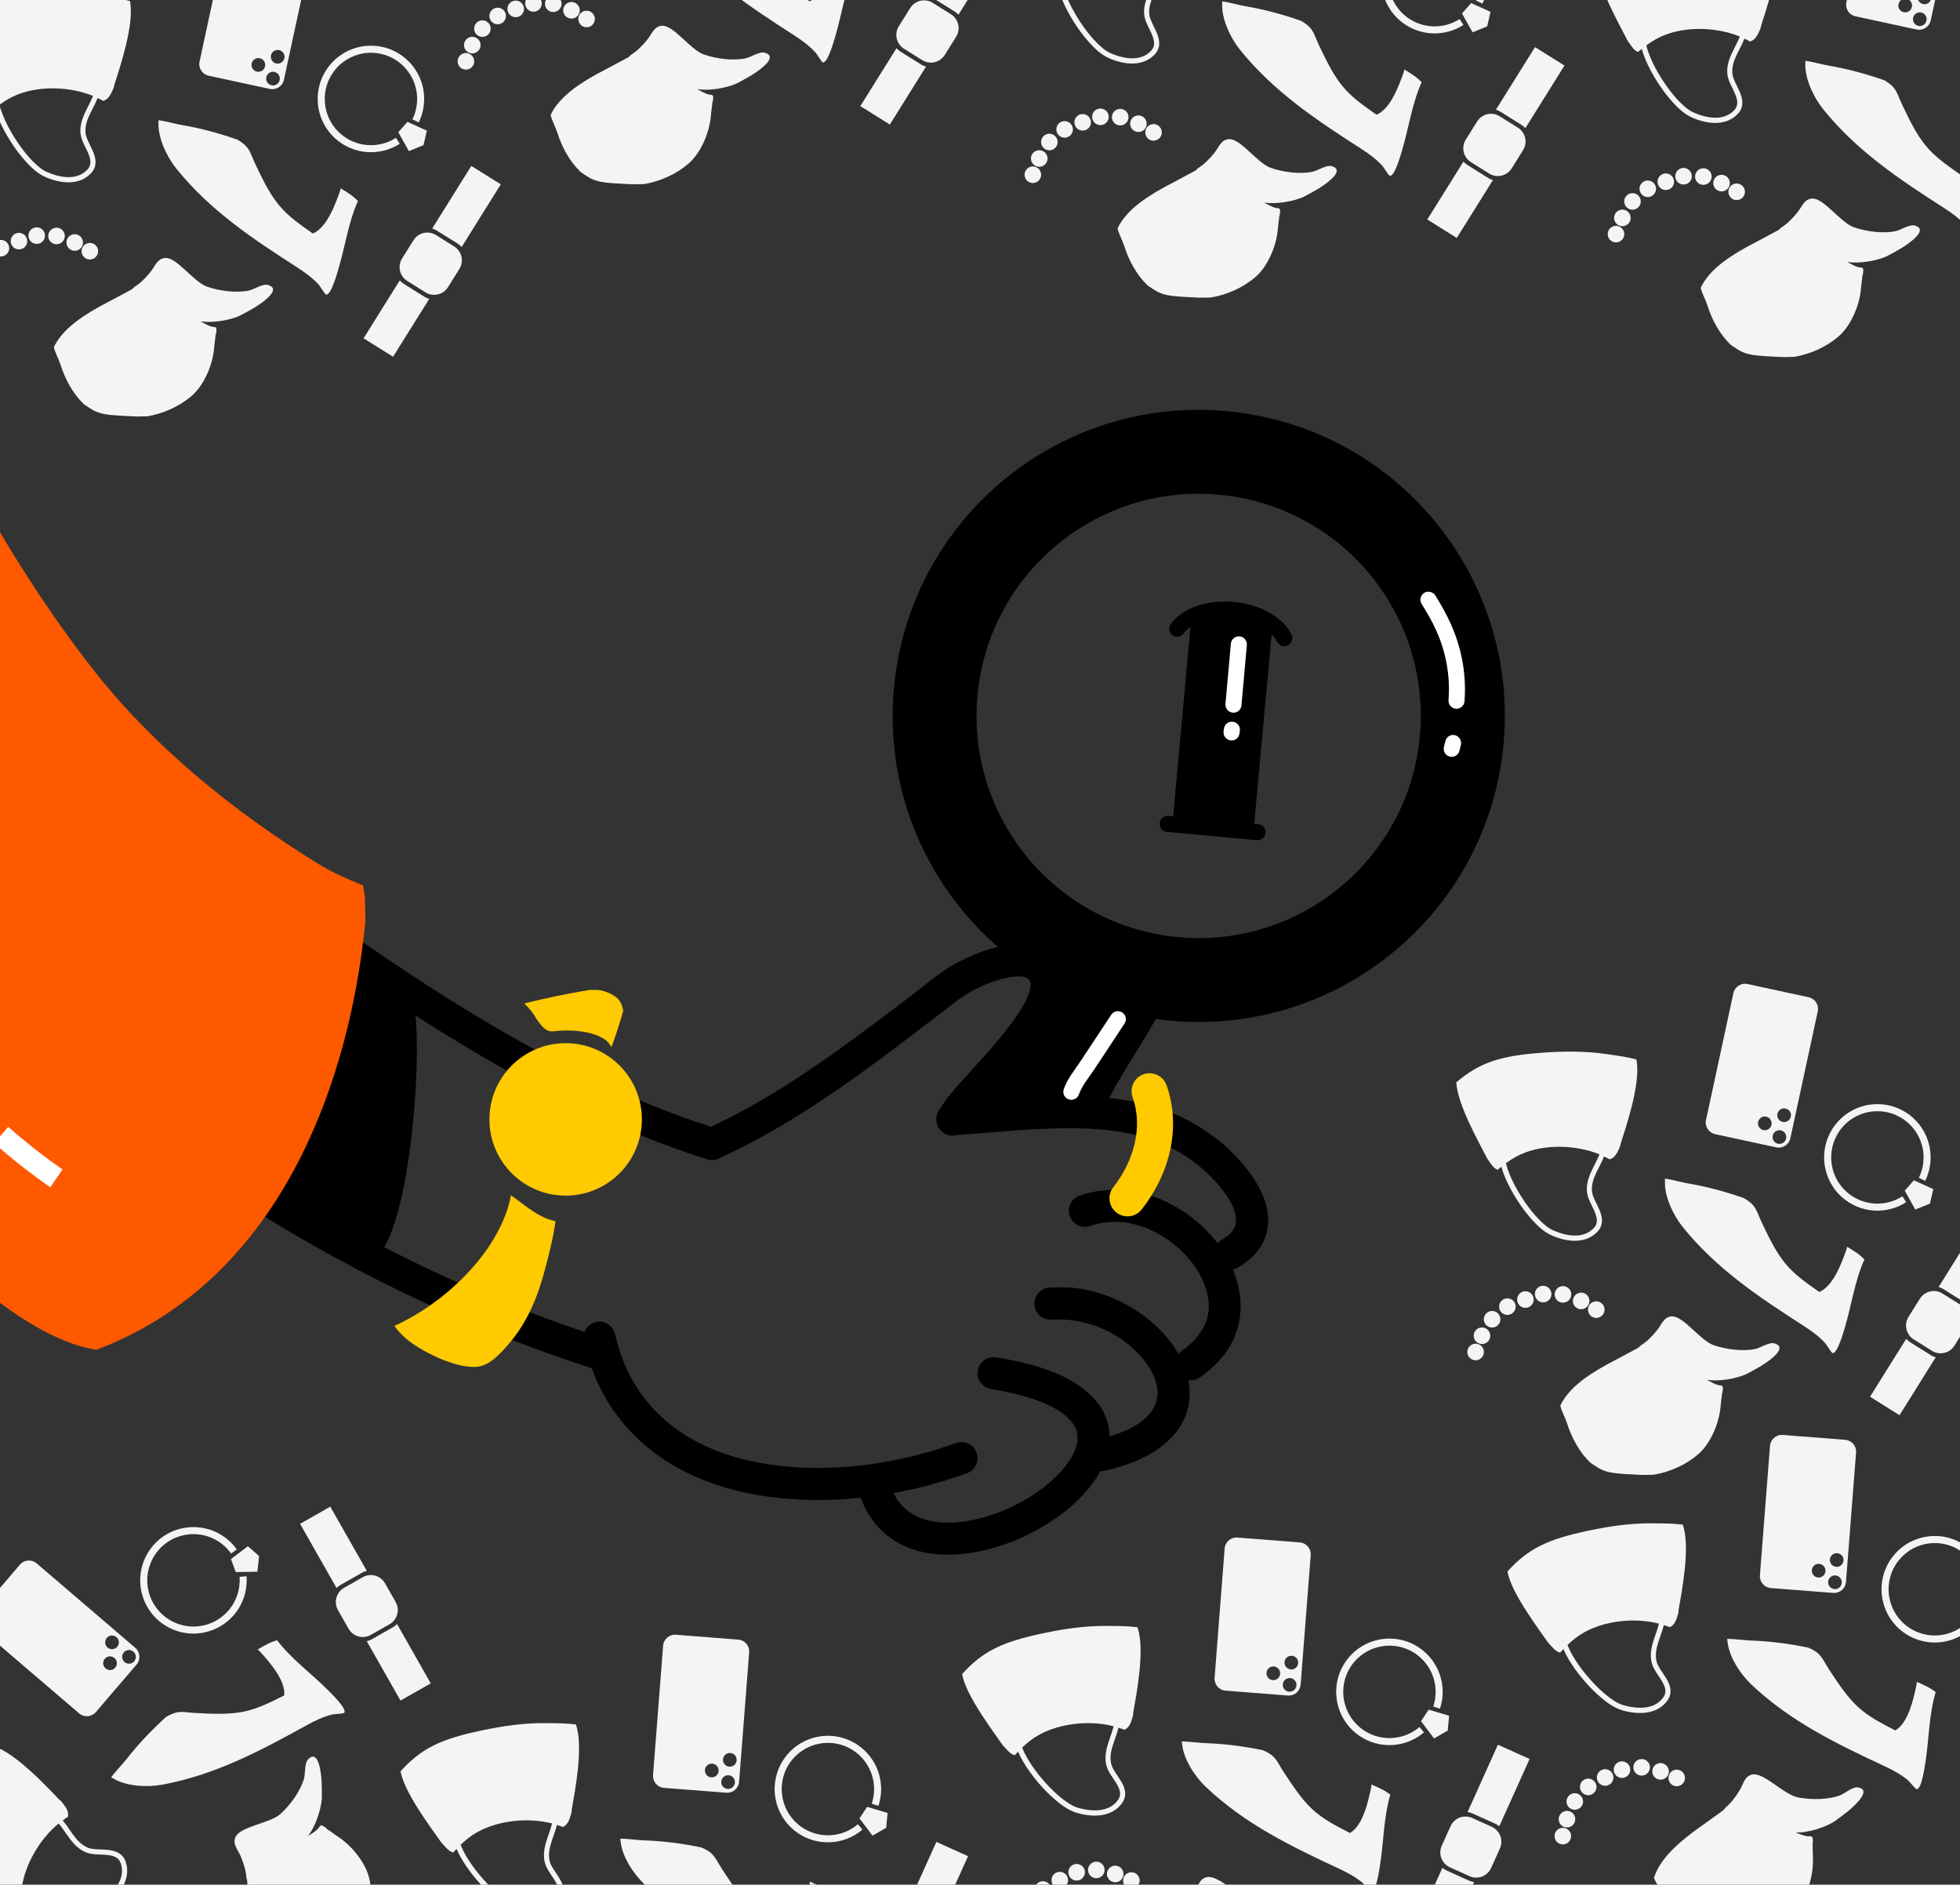 <svg width="363" height="349" viewBox="0 0 363 349" fill="none" xmlns="http://www.w3.org/2000/svg">
<rect x="0" y="0" width="363" height="349" fill="#333333" stroke="none"/>
<g clip-path="url(#clip0_303_2813)">
<path d="M63.764 317.159C64.311 316.451 61.285 313.522 60.792 313.026C57.727 309.94 53.935 307.196 51.309 303.733C50.62 303.953 50.242 304.089 49.855 304.275C49.157 304.611 48.455 305.011 47.724 305.44C47.835 305.54 48.055 305.726 48.118 305.795C49.844 307.714 52.933 311.148 52.639 313.956C50.176 315.182 47.734 316.452 45.006 316.986C42.157 317.544 38.965 317.345 36.065 317.206C34.939 317.152 33.684 316.857 32.569 317.136C31.966 317.287 31.349 317.598 30.735 317.957C28.01 320.437 25.6 322.985 23.46 325.715C23.103 326.169 22.804 326.515 22.121 327.281C22.057 327.354 22.025 327.389 21.989 327.429C21.367 328.129 20.933 328.655 20.584 329.127C20.705 329.189 20.941 329.306 20.987 329.334C23.399 330.81 27.309 330.991 30.042 330.485C39.849 328.67 48.173 324.236 56.82 319.463C58.282 318.656 59.863 317.9 61.488 317.492C61.797 317.415 63.617 317.349 63.764 317.159Z" fill="#F4F4F4"/>
<path d="M67.848 357.002C68.815 354.158 69.066 350.919 68.429 348.008C67.801 345.139 65.488 342.217 63.159 340.502C62.499 340.016 61.626 339.484 60.851 338.874C60.843 338.892 60.834 338.909 60.826 338.926C60.382 338.494 59.885 338.036 59.468 338.029C59.279 338.026 59.019 338.511 58.91 338.627C58.439 339.133 57.735 339.549 57.154 339.937C57.13 339.954 57.099 339.956 57.074 339.972C58.36 338.266 59.41 335.346 59.599 333.13C59.626 332.056 59.601 330.988 59.57 329.927C59.43 327.592 58.848 323.992 57.085 325.769C56.357 326.503 56.573 328.4 56.31 329.334C55.655 331.666 53.783 334.204 52.031 335.829C50.048 337.67 44.522 338.173 43.616 340.176C43.012 341.509 44.076 342.528 44.583 343.741C45.197 345.207 45.567 346.487 45.645 347.831C45.73 348.005 45.787 348.196 45.792 348.402C45.792 348.426 45.8 348.425 45.801 348.449C45.824 349.567 45.752 354.059 45.763 355.072C45.815 360.15 46.537 363.664 48.358 366.16C49.452 366.458 50.697 366.403 51.782 366.611C54.552 367.144 57.594 367.158 60.32 366.277C60.902 365.955 61.712 365.554 62.193 365.226C63.23 364.52 64.038 363.512 65.18 361.659C65.295 361.471 66.08 360.186 66.27 359.885C66.893 358.9 67.38 357.951 67.848 357.002Z" fill="#F4F4F4"/>
<path d="M22.974 348.897C23.371 348.047 23.593 347.129 23.545 346.164C23.529 345.829 23.479 345.493 23.398 345.167C23.314 344.825 23.197 344.493 23.023 344.187C22.375 343.05 21.188 342.685 19.958 342.56C19.265 342.489 18.566 342.49 17.87 342.446C17.378 342.415 16.873 342.36 16.403 342.202C16.096 342.098 15.808 341.939 15.536 341.765C14.348 341.006 13.553 339.787 12.773 338.647C12.407 338.113 12.03 337.593 11.616 337.104C11.936 336.87 12.253 336.626 12.583 336.424C12.714 335.627 12.467 335.019 11.752 334.082C11.671 333.976 11.525 333.793 11.337 333.555C11.183 333.417 10.944 333.221 10.849 333.122C8.631 330.815 2.762 324.488 -1.342 323.299C-1.399 323.36 -1.456 323.413 -1.513 323.475C-2.508 324.563 -3.254 325.52 -4.831 327.656C-7.126 330.764 -8.916 333.984 -10.82 338.243C-13.906 345.146 -14.645 349.047 -13.473 354.643C-9.785 356.435 -1.509 356.234 1.636 356.322C2.119 356.268 2.737 356.203 2.975 356.167C3.653 356.064 4.096 355.909 4.416 355.615C4.349 355.315 4.299 355.027 4.244 354.734C4.915 354.885 5.597 354.994 6.279 355.062C7.818 355.214 9.372 355.213 10.914 355.105C12.449 354.999 13.981 354.783 15.479 354.429C17.077 354.051 18.686 353.531 19.981 352.491C21.166 351.54 22.313 350.313 22.974 348.897ZM22.214 348.24C21.599 349.719 20.334 350.999 19.112 351.937C18.591 352.337 17.969 352.615 17.359 352.848C16.674 353.109 15.971 353.311 15.257 353.478C13.81 353.819 12.327 354.017 10.845 354.12C9.293 354.227 7.727 354.232 6.179 354.061C5.47 353.983 4.764 353.861 4.073 353.68C3.884 352.278 3.849 350.944 4.024 349.647C4.616 345.245 7.344 340.571 10.861 337.668C11.392 338.291 11.858 338.977 12.326 339.653C13.206 340.92 14.176 342.172 15.59 342.873C17.015 343.578 18.655 343.318 20.18 343.536C20.973 343.649 21.781 343.922 22.197 344.657C22.328 344.889 22.409 345.137 22.471 345.393C22.716 346.394 22.583 347.352 22.214 348.24Z" fill="#F4F4F4"/>
<path d="M25.289 308.238C26.08 307.314 25.968 305.923 25.043 305.131L6.792 289.508C5.867 288.717 4.475 288.82 3.684 289.745L-3.849 298.545C-4.641 299.47 -4.528 300.861 -3.603 301.652L14.648 317.275C15.573 318.067 16.964 317.963 17.756 317.039L25.289 308.238ZM24.853 307.636C24.397 308.169 23.599 308.236 23.066 307.78C22.534 307.324 22.472 306.52 22.927 305.988C23.383 305.456 24.182 305.398 24.715 305.854C25.247 306.31 25.309 307.104 24.853 307.636ZM21.34 308.82C20.884 309.352 20.085 309.41 19.552 308.954C19.02 308.498 18.953 307.7 19.409 307.167C19.865 306.635 20.668 306.572 21.201 307.028C21.733 307.484 21.796 308.287 21.34 308.82ZM21.713 304.949C21.257 305.481 20.454 305.543 19.921 305.088C19.389 304.632 19.331 303.833 19.787 303.3C20.243 302.768 21.037 302.706 21.57 303.162C22.102 303.618 22.169 304.416 21.713 304.949Z" fill="#F4F4F4"/>
<path d="M79.777 311.725L73.532 300.737C73.315 300.953 73.08 301.157 72.801 301.315L68.807 303.586C68.528 303.744 68.227 303.843 67.93 303.919L74.175 314.907L79.777 311.725ZM73.662 298.379C73.708 297.797 73.585 297.194 73.275 296.649L71.312 293.199C70.485 291.745 68.636 291.235 67.182 292.062L63.727 294.025C62.272 294.852 61.769 296.701 62.596 298.155L64.553 301.605C65.38 303.059 67.228 303.568 68.683 302.741L72.138 300.779C73.047 300.262 73.587 299.348 73.662 298.379ZM67.928 290.885L61.171 279L55.576 282.182L62.333 294.067C62.55 293.85 62.79 293.653 63.069 293.494L67.063 291.224C67.342 291.065 67.632 290.961 67.928 290.885Z" fill="#F4F4F4"/>
<path d="M47.987 288.149L45.916 286.322L42.774 288.711L43.662 291.112L47.665 291.053L47.987 288.149ZM43.861 286.92C41.3 283.322 36.613 281.84 32.41 283.393C27.302 285.281 24.692 290.953 26.58 296.062C28.468 301.17 34.14 303.781 39.248 301.892C43.408 300.355 45.997 296.25 45.662 291.893L44.366 291.993C44.657 295.774 42.406 299.336 38.796 300.67C34.363 302.309 29.441 300.043 27.802 295.61C26.163 291.177 28.429 286.254 32.862 284.616C36.509 283.268 40.58 284.556 42.802 287.678L43.861 286.92Z" fill="#F4F4F4"/>
<path d="M149.988 368.312C150.882 368.337 151.464 364.166 151.575 363.476C152.262 359.181 152.244 354.5 153.494 350.338C152.909 349.91 152.577 349.685 152.199 349.482C151.517 349.116 150.779 348.785 150.002 348.447C149.986 348.596 149.966 348.883 149.947 348.975C149.414 351.5 148.46 356.02 146.018 357.437C143.577 356.17 141.112 354.946 139.072 353.056C136.942 351.084 135.222 348.387 133.625 345.963C133.005 345.022 132.504 343.834 131.621 343.098C131.143 342.699 130.529 342.384 129.877 342.1C126.268 341.36 122.788 340.914 119.322 340.794C118.744 340.774 118.289 340.736 117.267 340.636C117.17 340.627 117.124 340.622 117.07 340.617C116.138 340.527 115.458 340.486 114.87 340.483C114.892 340.616 114.936 340.876 114.94 340.93C115.17 343.748 117.329 347.014 119.347 348.923C126.594 355.776 135.082 359.888 144.034 364.061C145.548 364.766 147.09 365.598 148.377 366.67C148.622 366.874 149.747 368.306 149.988 368.312Z" fill="#F4F4F4"/>
<path d="M100.308 354.065C101.228 353.885 102.101 353.524 102.852 352.916C103.113 352.705 103.355 352.466 103.571 352.209C103.798 351.94 103.997 351.65 104.142 351.328C104.678 350.135 104.274 348.961 103.65 347.893C103.298 347.292 102.886 346.727 102.511 346.14C102.246 345.724 101.993 345.283 101.844 344.811C101.747 344.502 101.705 344.175 101.686 343.852C101.599 342.445 102.115 341.085 102.576 339.782C102.792 339.172 102.989 338.561 103.141 337.939C103.518 338.06 103.902 338.172 104.26 338.319C104.981 337.956 105.327 337.398 105.662 336.268C105.701 336.14 105.762 335.914 105.843 335.621C105.864 335.416 105.881 335.108 105.905 334.972C106.462 331.821 108.114 323.351 106.656 319.334C106.573 319.324 106.497 319.31 106.413 319.3C104.948 319.138 103.735 319.099 101.081 319.083C97.217 319.061 93.56 319.512 88.998 320.485C81.602 322.06 78.016 323.762 74.185 328.007C74.911 332.042 79.951 338.61 81.733 341.203C82.061 341.561 82.479 342.022 82.648 342.193C83.131 342.68 83.517 342.947 83.943 343.032C84.146 342.801 84.349 342.591 84.553 342.374C84.826 343.005 85.14 343.62 85.488 344.211C86.272 345.544 87.189 346.799 88.184 347.981C89.175 349.158 90.252 350.269 91.422 351.27C92.668 352.339 94.037 353.331 95.64 353.765C97.106 354.162 98.774 354.366 100.308 354.065ZM100.39 353.064C98.833 353.439 97.053 353.171 95.576 352.737C94.945 352.551 94.354 352.213 93.806 351.857C93.192 351.458 92.614 351.009 92.058 350.531C90.931 349.563 89.896 348.481 88.94 347.344C87.939 346.154 87.012 344.891 86.238 343.54C85.882 342.922 85.565 342.279 85.305 341.615C86.325 340.635 87.383 339.821 88.533 339.198C92.438 337.082 97.822 336.531 102.241 337.661C102.049 338.457 101.77 339.238 101.5 340.015C100.995 341.472 100.555 342.994 100.822 344.549C101.092 346.116 102.269 347.288 102.992 348.649C103.368 349.356 103.624 350.168 103.275 350.938C103.165 351.18 103.012 351.392 102.842 351.594C102.178 352.381 101.325 352.838 100.39 353.064Z" fill="#F4F4F4"/>
<path d="M134.519 331.972C135.732 332.067 136.79 331.156 136.884 329.942L138.749 305.99C138.843 304.777 137.939 303.713 136.726 303.619L125.177 302.72C123.963 302.625 122.906 303.536 122.811 304.749L120.947 328.702C120.852 329.915 121.756 330.979 122.969 331.073L134.519 331.972ZM134.748 331.266C134.05 331.211 133.525 330.605 133.579 329.907C133.634 329.208 134.246 328.684 134.945 328.738C135.644 328.793 136.161 329.405 136.107 330.103C136.052 330.802 135.447 331.32 134.748 331.266ZM131.722 329.125C131.023 329.07 130.506 328.458 130.56 327.76C130.614 327.061 131.22 326.536 131.919 326.591C132.618 326.645 133.142 327.258 133.087 327.956C133.033 328.655 132.42 329.179 131.722 329.125ZM135.069 327.145C134.37 327.09 133.846 326.478 133.901 325.779C133.955 325.08 134.567 324.563 135.266 324.617C135.965 324.672 136.482 325.277 136.428 325.976C136.374 326.674 135.768 327.199 135.069 327.145Z" fill="#F4F4F4"/>
<path d="M163.815 378.046L169.011 366.525C168.709 366.477 168.406 366.407 168.113 366.275L163.925 364.387C163.633 364.255 163.376 364.07 163.14 363.875L157.943 375.396L163.815 378.046ZM170.994 365.241C171.49 364.934 171.905 364.48 172.163 363.908L173.793 360.289C174.48 358.764 173.802 356.97 172.277 356.283L168.655 354.648C167.13 353.96 165.339 354.643 164.652 356.168L163.019 359.783C162.331 361.308 163.009 363.101 164.534 363.789L168.156 365.424C169.11 365.854 170.166 365.751 170.994 365.241ZM173.668 356.192L179.287 343.728L173.419 341.083L167.8 353.547C168.102 353.594 168.404 353.672 168.696 353.804L172.884 355.693C173.177 355.825 173.432 355.997 173.668 356.192Z" fill="#F4F4F4"/>
<path d="M164.126 338.47L164.382 335.72L160.599 334.59L159.183 336.722L161.59 339.921L164.126 338.47ZM162.687 334.412C164.084 330.223 162.519 325.562 158.788 323.083C154.252 320.069 148.131 321.303 145.117 325.839C142.103 330.375 143.337 336.495 147.873 339.509C151.566 341.964 156.409 341.636 159.731 338.797L158.886 337.81C156.003 340.273 151.799 340.554 148.594 338.424C144.657 335.808 143.586 330.496 146.202 326.56C148.818 322.623 154.13 321.552 158.066 324.168C161.305 326.32 162.663 330.368 161.451 334.003L162.687 334.412Z" fill="#F4F4F4"/>
<path d="M253.988 350.312C254.882 350.337 255.464 346.166 255.575 345.476C256.262 341.181 256.244 336.5 257.494 332.338C256.909 331.91 256.577 331.685 256.199 331.482C255.517 331.116 254.779 330.785 254.002 330.447C253.986 330.596 253.966 330.883 253.947 330.975C253.414 333.5 252.46 338.02 250.018 339.437C247.577 338.17 245.112 336.946 243.072 335.056C240.942 333.084 239.222 330.387 237.625 327.963C237.005 327.022 236.504 325.834 235.621 325.098C235.143 324.699 234.529 324.384 233.877 324.1C230.268 323.36 226.788 322.914 223.322 322.794C222.744 322.774 222.289 322.736 221.267 322.636C221.17 322.627 221.124 322.622 221.07 322.617C220.138 322.527 219.458 322.486 218.87 322.483C218.892 322.616 218.936 322.876 218.94 322.93C219.17 325.748 221.329 329.014 223.347 330.923C230.594 337.776 239.082 341.888 248.034 346.061C249.548 346.766 251.09 347.598 252.377 348.67C252.622 348.874 253.747 350.306 253.988 350.312Z" fill="#F4F4F4"/>
<path d="M224.207 377.094C227.075 376.198 229.839 374.492 231.815 372.262C233.762 370.064 234.76 366.473 234.774 363.581C234.777 362.762 234.692 361.743 234.728 360.758C234.709 360.762 234.69 360.764 234.672 360.768C234.759 360.154 234.836 359.483 234.596 359.142C234.487 358.987 233.942 359.063 233.784 359.044C233.098 358.961 232.346 358.638 231.69 358.398C231.662 358.387 231.642 358.364 231.615 358.353C233.752 358.386 236.729 357.514 238.631 356.36C239.514 355.749 240.362 355.1 241.201 354.449C243.005 352.96 245.57 350.369 243.095 349.991C242.074 349.836 240.668 351.128 239.759 351.466C237.489 352.311 234.335 352.294 231.99 351.838C229.334 351.32 225.671 347.153 223.518 347.601C222.086 347.899 221.889 349.359 221.209 350.484C220.386 351.844 219.57 352.897 218.53 353.752C218.44 353.923 218.319 354.082 218.156 354.207C218.137 354.221 218.142 354.227 218.123 354.242C217.233 354.92 213.562 357.509 212.749 358.115C208.678 361.15 206.265 363.804 205.322 366.746C205.726 367.805 206.504 368.778 206.975 369.778C208.178 372.329 209.959 374.795 212.277 376.478C212.88 376.759 213.682 377.178 214.23 377.373C215.411 377.794 216.703 377.853 218.872 377.683C219.092 377.666 220.593 377.542 220.947 377.518C222.111 377.44 223.165 377.275 224.207 377.094Z" fill="#F4F4F4"/>
<path d="M210.232 349.603C210.986 349.217 211.286 348.291 210.9 347.536C210.515 346.782 209.589 346.482 208.834 346.867C208.079 347.253 207.785 348.177 208.17 348.931C208.556 349.685 209.477 349.988 210.232 349.603ZM189.14 360.378C189.895 359.992 190.194 359.066 189.809 358.311C189.424 357.557 188.497 357.257 187.742 357.643C186.988 358.028 186.693 358.952 187.079 359.706C187.464 360.46 188.386 360.763 189.14 360.378ZM207.244 348.385C207.999 348 208.293 347.076 207.908 346.321C207.523 345.567 206.601 345.264 205.847 345.649C205.093 346.035 204.792 346.961 205.178 347.716C205.563 348.47 206.49 348.77 207.244 348.385ZM189.909 357.241C190.663 356.856 190.964 355.929 190.578 355.174C190.192 354.42 189.266 354.12 188.512 354.505C187.757 354.891 187.457 355.818 187.842 356.572C188.228 357.327 189.155 357.626 189.909 357.241ZM203.738 347.635C204.493 347.249 204.795 346.328 204.41 345.573C204.025 344.819 203.098 344.519 202.343 344.904C201.589 345.29 201.289 346.217 201.675 346.971C202.06 347.725 202.984 348.02 203.738 347.635ZM191.356 353.96C192.11 353.575 192.408 352.656 192.022 351.902C191.637 351.147 190.715 350.845 189.961 351.23C189.207 351.615 188.907 352.542 189.292 353.297C189.678 354.051 190.601 354.346 191.356 353.96ZM200.099 348.07C200.854 347.684 201.149 346.76 200.763 346.006C200.378 345.251 199.456 344.949 198.702 345.334C197.948 345.719 197.647 346.646 198.033 347.401C198.418 348.155 199.345 348.455 200.099 348.07ZM193.841 351.267C194.595 350.881 194.895 349.955 194.51 349.2C194.125 348.446 193.198 348.146 192.443 348.531C191.689 348.917 191.394 349.841 191.779 350.595C192.165 351.35 193.086 351.652 193.841 351.267ZM196.979 349.52C197.734 349.134 198.029 348.21 197.643 347.456C197.258 346.702 196.336 346.399 195.582 346.784C194.827 347.17 194.527 348.096 194.913 348.851C195.298 349.605 196.225 349.905 196.979 349.52Z" fill="#F4F4F4"/>
<path d="M204.308 336.065C205.228 335.885 206.101 335.524 206.852 334.916C207.113 334.705 207.355 334.466 207.571 334.209C207.798 333.94 207.997 333.65 208.142 333.328C208.678 332.135 208.274 330.961 207.65 329.893C207.298 329.292 206.886 328.727 206.511 328.14C206.246 327.724 205.993 327.283 205.844 326.811C205.747 326.502 205.705 326.175 205.686 325.852C205.599 324.445 206.115 323.085 206.576 321.782C206.792 321.172 206.989 320.561 207.141 319.939C207.518 320.06 207.902 320.172 208.26 320.319C208.981 319.956 209.327 319.398 209.662 318.268C209.701 318.14 209.762 317.914 209.843 317.621C209.864 317.416 209.881 317.108 209.905 316.972C210.462 313.821 212.114 305.351 210.656 301.334C210.573 301.324 210.497 301.31 210.413 301.3C208.948 301.138 207.735 301.099 205.081 301.083C201.217 301.061 197.56 301.512 192.998 302.485C185.602 304.06 182.016 305.762 178.185 310.007C178.911 314.042 183.951 320.61 185.733 323.203C186.061 323.561 186.479 324.022 186.648 324.193C187.131 324.68 187.517 324.947 187.943 325.032C188.146 324.801 188.349 324.591 188.553 324.374C188.826 325.005 189.14 325.62 189.488 326.211C190.272 327.544 191.189 328.799 192.184 329.981C193.175 331.158 194.252 332.269 195.422 333.27C196.668 334.339 198.036 335.331 199.64 335.765C201.107 336.162 202.774 336.366 204.308 336.065ZM204.39 335.064C202.833 335.439 201.053 335.171 199.576 334.737C198.945 334.551 198.354 334.213 197.806 333.857C197.192 333.458 196.614 333.009 196.059 332.531C194.931 331.563 193.896 330.481 192.94 329.344C191.939 328.154 191.012 326.891 190.238 325.54C189.882 324.922 189.565 324.279 189.305 323.615C190.325 322.635 191.383 321.821 192.533 321.198C196.438 319.082 201.822 318.531 206.241 319.661C206.049 320.457 205.77 321.238 205.5 322.015C204.995 323.472 204.555 324.994 204.822 326.549C205.092 328.116 206.269 329.288 206.992 330.649C207.368 331.356 207.624 332.168 207.275 332.938C207.165 333.18 207.012 333.392 206.842 333.594C206.178 334.381 205.325 334.838 204.39 335.064Z" fill="#F4F4F4"/>
<path d="M238.519 313.972C239.732 314.067 240.79 313.156 240.884 311.942L242.749 287.99C242.843 286.777 241.939 285.713 240.726 285.619L229.177 284.72C227.963 284.625 226.906 285.536 226.811 286.749L224.947 310.702C224.852 311.915 225.756 312.979 226.969 313.073L238.519 313.972ZM238.748 313.266C238.05 313.211 237.525 312.605 237.579 311.907C237.634 311.208 238.246 310.684 238.945 310.738C239.644 310.793 240.161 311.405 240.107 312.103C240.052 312.802 239.447 313.32 238.748 313.266ZM235.722 311.125C235.023 311.07 234.506 310.458 234.56 309.76C234.614 309.061 235.22 308.536 235.919 308.591C236.618 308.645 237.142 309.258 237.087 309.956C237.033 310.655 236.42 311.179 235.722 311.125ZM239.069 309.145C238.37 309.09 237.846 308.478 237.901 307.779C237.955 307.08 238.567 306.563 239.266 306.617C239.965 306.672 240.482 307.277 240.428 307.976C240.374 308.674 239.768 309.199 239.069 309.145Z" fill="#F4F4F4"/>
<path d="M267.815 360.046L273.011 348.525C272.709 348.477 272.406 348.407 272.113 348.275L267.925 346.387C267.633 346.255 267.376 346.07 267.14 345.875L261.943 357.396L267.815 360.046ZM274.994 347.241C275.49 346.934 275.905 346.48 276.163 345.908L277.793 342.289C278.48 340.764 277.802 338.97 276.277 338.283L272.655 336.648C271.13 335.96 269.339 336.643 268.652 338.168L267.019 341.783C266.331 343.308 267.009 345.101 268.534 345.789L272.156 347.424C273.11 347.854 274.166 347.751 274.994 347.241ZM277.668 338.192L283.287 325.728L277.419 323.083L271.8 335.547C272.102 335.594 272.404 335.672 272.696 335.804L276.884 337.693C277.177 337.825 277.432 337.997 277.668 338.192Z" fill="#F4F4F4"/>
<path d="M268.126 320.47L268.382 317.72L264.599 316.59L263.183 318.722L265.59 321.921L268.126 320.47ZM266.687 316.412C268.084 312.223 266.519 307.562 262.788 305.083C258.252 302.069 252.131 303.303 249.117 307.839C246.103 312.375 247.337 318.495 251.873 321.509C255.566 323.964 260.409 323.636 263.731 320.797L262.886 319.81C260.003 322.273 255.799 322.554 252.594 320.424C248.657 317.808 247.586 312.496 250.202 308.56C252.818 304.623 258.13 303.552 262.066 306.168C265.305 308.32 266.663 312.368 265.451 316.003L266.687 316.412Z" fill="#F4F4F4"/>
<path d="M354.988 331.312C355.882 331.337 356.464 327.166 356.575 326.476C357.262 322.181 357.244 317.5 358.494 313.338C357.909 312.91 357.577 312.685 357.199 312.482C356.517 312.116 355.779 311.785 355.002 311.447C354.986 311.596 354.966 311.883 354.947 311.975C354.414 314.5 353.46 319.02 351.018 320.437C348.577 319.17 346.112 317.946 344.072 316.056C341.942 314.084 340.222 311.387 338.625 308.963C338.005 308.022 337.504 306.834 336.621 306.098C336.143 305.699 335.529 305.384 334.877 305.1C331.268 304.36 327.788 303.914 324.322 303.794C323.744 303.774 323.289 303.736 322.267 303.636C322.17 303.627 322.124 303.622 322.07 303.617C321.138 303.527 320.458 303.486 319.87 303.483C319.892 303.616 319.936 303.876 319.94 303.93C320.17 306.748 322.329 310.014 324.347 311.923C331.594 318.776 340.082 322.888 349.034 327.061C350.548 327.766 352.09 328.598 353.377 329.67C353.622 329.874 354.747 331.306 354.988 331.312Z" fill="#F4F4F4"/>
<path d="M325.207 358.094C328.075 357.198 330.839 355.492 332.815 353.262C334.762 351.064 335.76 347.473 335.774 344.581C335.777 343.762 335.692 342.743 335.728 341.758C335.709 341.762 335.69 341.764 335.672 341.768C335.759 341.154 335.836 340.483 335.596 340.142C335.487 339.987 334.942 340.063 334.784 340.044C334.098 339.961 333.346 339.638 332.69 339.398C332.662 339.387 332.642 339.364 332.615 339.353C334.752 339.386 337.729 338.514 339.631 337.36C340.514 336.749 341.362 336.1 342.201 335.449C344.005 333.96 346.57 331.369 344.095 330.991C343.074 330.836 341.668 332.128 340.759 332.466C338.489 333.311 335.335 333.294 332.99 332.838C330.334 332.32 326.671 328.153 324.518 328.601C323.086 328.899 322.889 330.359 322.209 331.484C321.386 332.844 320.57 333.897 319.53 334.752C319.44 334.923 319.319 335.082 319.156 335.207C319.137 335.221 319.142 335.227 319.123 335.242C318.233 335.92 314.562 338.509 313.749 339.115C309.678 342.15 307.265 344.804 306.322 347.746C306.726 348.805 307.504 349.778 307.975 350.778C309.178 353.329 310.959 355.795 313.277 357.478C313.88 357.759 314.682 358.178 315.23 358.373C316.411 358.794 317.703 358.853 319.872 358.683C320.092 358.666 321.593 358.542 321.947 358.518C323.111 358.44 324.165 358.275 325.207 358.094Z" fill="#F4F4F4"/>
<path d="M311.232 330.603C311.986 330.217 312.286 329.291 311.9 328.536C311.515 327.782 310.589 327.482 309.834 327.867C309.079 328.253 308.785 329.177 309.17 329.931C309.556 330.685 310.477 330.988 311.232 330.603ZM290.14 341.378C290.895 340.992 291.194 340.066 290.809 339.311C290.424 338.557 289.497 338.257 288.742 338.643C287.988 339.028 287.693 339.952 288.079 340.706C288.464 341.46 289.386 341.763 290.14 341.378ZM308.244 329.385C308.999 329 309.293 328.076 308.908 327.321C308.523 326.567 307.601 326.264 306.847 326.649C306.093 327.035 305.792 327.961 306.178 328.716C306.563 329.47 307.49 329.77 308.244 329.385ZM290.909 338.241C291.663 337.856 291.964 336.929 291.578 336.174C291.192 335.42 290.266 335.12 289.512 335.505C288.757 335.891 288.457 336.818 288.842 337.572C289.228 338.327 290.155 338.626 290.909 338.241ZM304.738 328.635C305.493 328.249 305.795 327.328 305.41 326.573C305.025 325.819 304.098 325.519 303.343 325.904C302.589 326.29 302.289 327.217 302.675 327.971C303.06 328.725 303.984 329.02 304.738 328.635ZM292.356 334.96C293.11 334.575 293.408 333.656 293.022 332.902C292.637 332.147 291.715 331.845 290.961 332.23C290.207 332.615 289.907 333.542 290.292 334.297C290.678 335.051 291.601 335.346 292.356 334.96ZM301.099 329.07C301.854 328.684 302.149 327.76 301.763 327.006C301.378 326.251 300.456 325.949 299.702 326.334C298.948 326.719 298.647 327.646 299.033 328.401C299.418 329.155 300.345 329.455 301.099 329.07ZM294.841 332.267C295.595 331.881 295.895 330.955 295.51 330.2C295.125 329.446 294.198 329.146 293.443 329.531C292.689 329.917 292.394 330.841 292.779 331.595C293.165 332.35 294.086 332.652 294.841 332.267ZM297.979 330.52C298.734 330.134 299.029 329.21 298.643 328.456C298.258 327.702 297.336 327.399 296.582 327.784C295.827 328.17 295.527 329.096 295.913 329.851C296.298 330.605 297.225 330.905 297.979 330.52Z" fill="#F4F4F4"/>
<path d="M305.308 317.065C306.228 316.885 307.101 316.524 307.852 315.916C308.113 315.705 308.355 315.466 308.571 315.209C308.798 314.94 308.997 314.65 309.142 314.328C309.678 313.135 309.274 311.961 308.65 310.893C308.298 310.292 307.886 309.727 307.511 309.14C307.246 308.724 306.993 308.283 306.844 307.811C306.747 307.502 306.705 307.175 306.686 306.852C306.599 305.445 307.115 304.085 307.576 302.782C307.792 302.172 307.989 301.561 308.141 300.939C308.518 301.06 308.902 301.172 309.26 301.319C309.981 300.956 310.327 300.398 310.662 299.268C310.701 299.14 310.762 298.914 310.843 298.621C310.864 298.416 310.881 298.108 310.905 297.972C311.462 294.821 313.114 286.351 311.656 282.334C311.573 282.324 311.497 282.31 311.413 282.3C309.948 282.138 308.735 282.099 306.081 282.083C302.217 282.061 298.56 282.512 293.998 283.485C286.602 285.06 283.016 286.762 279.185 291.007C279.911 295.042 284.951 301.61 286.733 304.203C287.061 304.561 287.479 305.022 287.648 305.193C288.131 305.68 288.517 305.947 288.943 306.032C289.146 305.801 289.349 305.591 289.553 305.374C289.826 306.005 290.14 306.62 290.488 307.211C291.272 308.544 292.189 309.799 293.184 310.981C294.175 312.158 295.252 313.269 296.422 314.27C297.668 315.339 299.036 316.331 300.64 316.765C302.107 317.162 303.774 317.366 305.308 317.065ZM305.39 316.064C303.833 316.439 302.053 316.171 300.576 315.737C299.945 315.551 299.354 315.213 298.806 314.857C298.192 314.458 297.614 314.009 297.059 313.531C295.931 312.563 294.896 311.481 293.94 310.344C292.939 309.154 292.012 307.891 291.238 306.54C290.882 305.922 290.565 305.279 290.305 304.615C291.325 303.635 292.383 302.821 293.533 302.198C297.438 300.082 302.822 299.531 307.241 300.661C307.049 301.457 306.77 302.238 306.5 303.015C305.995 304.472 305.555 305.994 305.822 307.549C306.092 309.116 307.269 310.288 307.992 311.649C308.368 312.356 308.624 313.168 308.275 313.938C308.165 314.18 308.012 314.392 307.842 314.594C307.178 315.381 306.325 315.838 305.39 316.064Z" fill="#F4F4F4"/>
<path d="M339.519 294.972C340.732 295.067 341.79 294.156 341.884 292.942L343.749 268.99C343.843 267.777 342.939 266.713 341.726 266.619L330.177 265.72C328.963 265.625 327.906 266.536 327.811 267.749L325.947 291.702C325.852 292.915 326.756 293.979 327.969 294.073L339.519 294.972ZM339.748 294.266C339.05 294.211 338.525 293.605 338.579 292.907C338.634 292.208 339.246 291.684 339.945 291.738C340.644 291.793 341.161 292.405 341.107 293.103C341.052 293.802 340.447 294.32 339.748 294.266ZM336.722 292.125C336.023 292.07 335.506 291.458 335.56 290.76C335.614 290.061 336.22 289.536 336.919 289.591C337.618 289.645 338.142 290.258 338.087 290.956C338.033 291.655 337.42 292.179 336.722 292.125ZM340.069 290.145C339.37 290.09 338.846 289.478 338.901 288.779C338.955 288.08 339.567 287.563 340.266 287.617C340.965 287.672 341.482 288.277 341.428 288.976C341.374 289.674 340.768 290.199 340.069 290.145Z" fill="#F4F4F4"/>
<path d="M368.815 341.046L374.011 329.525C373.709 329.477 373.406 329.407 373.113 329.275L368.925 327.387C368.633 327.255 368.376 327.07 368.14 326.875L362.943 338.396L368.815 341.046ZM375.994 328.241C376.49 327.934 376.905 327.48 377.163 326.908L378.793 323.289C379.48 321.764 378.802 319.97 377.277 319.283L373.655 317.648C372.13 316.96 370.339 317.643 369.652 319.168L368.019 322.783C367.331 324.308 368.009 326.101 369.534 326.789L373.156 328.424C374.11 328.854 375.166 328.751 375.994 328.241ZM378.668 319.192L384.287 306.728L378.419 304.083L372.8 316.547C373.102 316.594 373.404 316.672 373.696 316.804L377.884 318.693C378.177 318.825 378.432 318.997 378.668 319.192Z" fill="#F4F4F4"/>
<path d="M369.126 301.47L369.382 298.72L365.599 297.59L364.183 299.722L366.59 302.921L369.126 301.47ZM367.687 297.412C369.084 293.223 367.519 288.562 363.788 286.083C359.252 283.069 353.131 284.303 350.117 288.839C347.103 293.375 348.337 299.495 352.873 302.509C356.566 304.964 361.409 304.636 364.731 301.797L363.886 300.81C361.003 303.273 356.799 303.554 353.594 301.424C349.657 298.808 348.586 293.496 351.202 289.56C353.818 285.623 359.13 284.552 363.066 287.168C366.305 289.32 367.663 293.368 366.451 297.003L367.687 297.412Z" fill="#F4F4F4"/>
<path d="M339.408 250.555C340.29 250.7 341.429 246.645 341.631 245.976C342.89 241.813 343.502 237.173 345.3 233.216C344.779 232.714 344.48 232.446 344.132 232.194C343.505 231.74 342.819 231.312 342.094 230.873C342.059 231.018 342 231.3 341.969 231.388C341.102 233.819 339.548 238.169 336.938 239.245C334.689 237.661 332.411 236.116 330.644 233.969C328.799 231.728 327.457 228.825 326.201 226.208C325.713 225.192 325.376 223.947 324.6 223.099C324.181 222.64 323.614 222.244 323.007 221.876C319.529 220.657 316.142 219.747 312.723 219.162C312.154 219.064 311.708 218.965 310.708 218.729C310.614 218.707 310.568 218.695 310.516 218.683C309.604 218.468 308.935 218.336 308.354 218.254C308.357 218.389 308.366 218.653 308.363 218.707C308.212 221.53 309.911 225.057 311.655 227.22C317.913 234.986 325.771 240.202 334.08 245.541C335.485 246.444 336.901 247.476 338.033 248.711C338.248 248.947 339.17 250.517 339.408 250.555Z" fill="#F4F4F4"/>
<path d="M306.295 273.087C309.257 272.585 312.226 271.266 314.484 269.322C316.709 267.407 318.181 263.982 318.583 261.118C318.697 260.307 318.75 259.286 318.918 258.314C318.898 258.316 318.879 258.315 318.861 258.317C319.03 257.721 319.196 257.066 319.005 256.696C318.917 256.528 318.367 256.53 318.213 256.489C317.544 256.315 316.843 255.893 316.225 255.567C316.199 255.553 316.182 255.527 316.156 255.513C318.269 255.833 321.337 255.37 323.377 254.482C324.335 253.995 325.262 253.466 326.18 252.934C328.168 251.702 331.059 249.479 328.658 248.772C327.667 248.48 326.1 249.571 325.154 249.784C322.79 250.317 319.668 249.875 317.404 249.107C314.843 248.237 311.773 243.615 309.58 243.769C308.12 243.872 307.729 245.292 306.904 246.315C305.905 247.552 304.956 248.486 303.81 249.194C303.698 249.35 303.556 249.492 303.378 249.593C303.357 249.605 303.361 249.612 303.34 249.624C302.368 250.176 298.381 252.248 297.495 252.739C293.052 255.198 290.304 257.503 288.974 260.292C289.231 261.396 289.872 262.465 290.204 263.519C291.052 266.209 292.485 268.892 294.556 270.872C295.116 271.231 295.854 271.754 296.371 272.021C297.485 272.597 298.757 272.829 300.929 272.953C301.15 272.965 302.653 273.045 303.008 273.069C304.171 273.148 305.237 273.126 306.295 273.087Z" fill="#F4F4F4"/>
<path d="M296.145 243.965C296.944 243.685 297.366 242.807 297.085 242.008C296.805 241.208 295.927 240.786 295.127 241.067C294.328 241.347 293.912 242.223 294.192 243.022C294.473 243.822 295.345 244.245 296.145 243.965ZM273.795 251.805C274.595 251.524 275.016 250.647 274.736 249.847C274.456 249.047 273.578 248.625 272.778 248.906C271.979 249.186 271.562 250.062 271.843 250.862C272.124 251.661 272.996 252.085 273.795 251.805ZM293.348 242.357C294.148 242.076 294.564 241.2 294.284 240.401C294.003 239.601 293.131 239.177 292.332 239.458C291.532 239.738 291.11 240.616 291.39 241.416C291.671 242.215 292.549 242.637 293.348 242.357ZM274.979 248.8C275.778 248.519 276.201 247.641 275.92 246.842C275.639 246.043 274.762 245.621 273.963 245.901C273.163 246.182 272.741 247.059 273.021 247.859C273.302 248.658 274.18 249.08 274.979 248.8ZM289.975 241.141C290.774 240.861 291.198 239.989 290.918 239.189C290.638 238.39 289.759 237.968 288.96 238.248C288.161 238.529 287.739 239.407 288.019 240.206C288.3 241.005 289.176 241.422 289.975 241.141ZM276.854 245.744C277.654 245.463 278.072 244.593 277.791 243.794C277.511 242.994 276.639 242.57 275.839 242.851C275.04 243.131 274.618 244.009 274.898 244.808C275.179 245.608 276.054 246.024 276.854 245.744ZM286.311 241.083C287.11 240.802 287.527 239.926 287.246 239.127C286.966 238.327 286.093 237.904 285.294 238.184C284.495 238.464 284.072 239.342 284.353 240.142C284.634 240.941 285.511 241.363 286.311 241.083ZM279.679 243.409C280.478 243.128 280.9 242.251 280.62 241.451C280.34 240.652 279.461 240.23 278.662 240.51C277.863 240.791 277.446 241.667 277.727 242.466C278.007 243.266 278.879 243.689 279.679 243.409ZM283.024 242.1C283.823 241.819 284.24 240.944 283.959 240.144C283.679 239.345 282.806 238.921 282.007 239.201C281.208 239.482 280.786 240.36 281.066 241.159C281.347 241.958 282.224 242.38 283.024 242.1Z" fill="#F4F4F4"/>
<path d="M292.097 229.754C293.033 229.699 293.946 229.458 294.772 228.957C295.059 228.783 295.331 228.579 295.58 228.354C295.84 228.117 296.077 227.857 296.263 227.557C296.955 226.447 296.713 225.229 296.239 224.088C295.971 223.444 295.638 222.83 295.346 222.197C295.139 221.75 294.947 221.278 294.863 220.79C294.809 220.471 294.812 220.141 294.836 219.819C294.939 218.413 295.633 217.135 296.266 215.906C296.561 215.331 296.84 214.751 297.073 214.155C297.431 214.326 297.796 214.488 298.131 214.683C298.894 214.42 299.312 213.913 299.797 212.839C299.852 212.717 299.943 212.502 300.063 212.222C300.111 212.022 300.17 211.719 300.212 211.587C301.188 208.54 303.964 200.369 303.059 196.193C302.979 196.171 302.906 196.147 302.824 196.127C301.393 195.768 300.197 195.566 297.569 195.194C293.743 194.652 290.059 194.607 285.407 194.957C277.866 195.523 274.084 196.727 269.717 200.418C269.893 204.514 274.004 211.7 275.421 214.509C275.698 214.909 276.05 215.421 276.194 215.613C276.607 216.161 276.954 216.477 277.365 216.619C277.597 216.417 277.826 216.237 278.058 216.049C278.244 216.711 278.472 217.363 278.737 217.996C279.334 219.422 280.075 220.788 280.902 222.094C281.725 223.394 282.643 224.639 283.667 225.789C284.759 227.015 285.981 228.183 287.511 228.829C288.911 229.419 290.536 229.845 292.097 229.754ZM292.313 228.773C290.719 228.934 288.992 228.43 287.586 227.801C286.986 227.532 286.446 227.117 285.951 226.691C285.396 226.213 284.884 225.69 284.398 225.142C283.411 224.031 282.53 222.82 281.736 221.565C280.904 220.25 280.155 218.874 279.57 217.432C279.301 216.771 279.073 216.092 278.905 215.398C280.048 214.565 281.205 213.9 282.429 213.437C286.583 211.866 291.993 212.044 296.219 213.759C295.922 214.522 295.54 215.258 295.168 215.992C294.471 217.367 293.831 218.816 293.887 220.393C293.943 221.982 294.952 223.302 295.485 224.748C295.763 225.499 295.906 226.339 295.457 227.054C295.316 227.279 295.136 227.469 294.94 227.646C294.176 228.337 293.269 228.675 292.313 228.773Z" fill="#F4F4F4"/>
<path d="M328.968 212.464C330.158 212.721 331.328 211.961 331.585 210.771L336.655 187.287C336.912 186.098 336.16 184.922 334.97 184.666L323.647 182.221C322.457 181.964 321.287 182.724 321.03 183.914L315.96 207.398C315.703 208.588 316.455 209.763 317.645 210.02L328.968 212.464ZM329.291 211.795C328.606 211.647 328.168 210.976 328.315 210.291C328.463 209.606 329.141 209.169 329.826 209.317C330.511 209.465 330.941 210.141 330.793 210.826C330.645 211.511 329.976 211.943 329.291 211.795ZM326.58 209.266C325.895 209.118 325.464 208.443 325.612 207.757C325.76 207.072 326.431 206.634 327.116 206.782C327.801 206.93 328.238 207.607 328.09 208.292C327.942 208.977 327.265 209.414 326.58 209.266ZM330.163 207.755C329.478 207.607 329.041 206.929 329.189 206.244C329.337 205.559 330.013 205.129 330.698 205.277C331.383 205.425 331.815 206.094 331.667 206.779C331.519 207.464 330.848 207.902 330.163 207.755Z" fill="#F4F4F4"/>
<path d="M351.8 262.061L358.499 251.344C358.205 251.256 357.915 251.146 357.642 250.975L353.747 248.541C353.474 248.371 353.245 248.153 353.037 247.928L346.338 258.645L351.8 262.061ZM360.636 250.338C361.169 250.101 361.641 249.707 361.974 249.175L364.075 245.808C364.962 244.389 364.531 242.521 363.113 241.634L359.743 239.527C358.325 238.64 356.459 239.076 355.572 240.495L353.468 243.856C352.581 245.275 353.012 247.144 354.43 248.03L357.8 250.137C358.686 250.692 359.747 250.732 360.636 250.338ZM364.503 241.731L371.748 230.137L366.289 226.726L359.044 238.32C359.338 238.408 359.626 238.526 359.898 238.696L363.794 241.131C364.066 241.301 364.296 241.506 364.503 241.731Z" fill="#F4F4F4"/>
<path d="M357.432 222.886L358.056 220.196L354.46 218.567L352.769 220.489L354.724 223.983L357.432 222.886ZM356.552 218.672C358.5 214.708 357.577 209.88 354.213 206.921C350.123 203.324 343.892 203.723 340.295 207.812C336.698 211.902 337.098 218.133 341.187 221.73C344.517 224.659 349.359 224.986 353.033 222.62L352.329 221.527C349.141 223.58 344.937 223.293 342.047 220.751C338.499 217.63 338.152 212.222 341.274 208.673C344.395 205.124 349.803 204.778 353.352 207.899C356.271 210.467 357.072 214.661 355.382 218.1L356.552 218.672Z" fill="#F4F4F4"/>
<path d="M60.408 54.555C61.29 54.7 62.429 50.645 62.631 49.976C63.89 45.813 64.501 41.173 66.3 37.216C65.779 36.714 65.48 36.446 65.132 36.194C64.505 35.74 63.819 35.312 63.094 34.873C63.059 35.018 63 35.3 62.969 35.388C62.102 37.819 60.548 42.169 57.938 43.245C55.689 41.661 53.411 40.116 51.644 37.969C49.798 35.728 48.457 32.825 47.201 30.208C46.713 29.192 46.376 27.947 45.6 27.099C45.181 26.64 44.614 26.244 44.007 25.875C40.529 24.657 37.142 23.747 33.723 23.162C33.154 23.064 32.708 22.965 31.708 22.729C31.614 22.707 31.568 22.695 31.516 22.683C30.604 22.468 29.935 22.336 29.354 22.254C29.357 22.389 29.366 22.653 29.363 22.707C29.212 25.53 30.911 29.056 32.654 31.22C38.913 38.986 46.771 44.202 55.08 49.541C56.485 50.444 57.901 51.476 59.033 52.712C59.248 52.947 60.17 54.517 60.408 54.555Z" fill="#F4F4F4"/>
<path d="M27.295 77.087C30.257 76.585 33.226 75.266 35.484 73.322C37.709 71.407 39.181 67.982 39.583 65.118C39.697 64.307 39.75 63.286 39.918 62.315C39.898 62.316 39.879 62.315 39.861 62.317C40.03 61.721 40.196 61.066 40.005 60.696C39.917 60.528 39.367 60.53 39.213 60.489C38.544 60.315 37.843 59.893 37.225 59.567C37.199 59.553 37.182 59.527 37.156 59.513C39.269 59.833 42.337 59.37 44.377 58.482C45.335 57.995 46.262 57.466 47.181 56.934C49.169 55.702 52.059 53.479 49.657 52.772C48.666 52.48 47.1 53.571 46.154 53.785C43.79 54.317 40.668 53.875 38.404 53.107C35.843 52.237 32.773 47.614 30.58 47.769C29.12 47.872 28.73 49.292 27.904 50.315C26.905 51.552 25.956 52.486 24.81 53.194C24.698 53.35 24.556 53.492 24.378 53.593C24.357 53.605 24.361 53.612 24.34 53.624C23.368 54.176 19.381 56.248 18.495 56.739C14.052 59.198 11.304 61.504 9.974 64.292C10.231 65.396 10.872 66.465 11.204 67.519C12.052 70.209 13.486 72.892 15.556 74.872C16.116 75.231 16.854 75.754 17.371 76.021C18.485 76.597 19.757 76.829 21.929 76.953C22.149 76.965 23.653 77.044 24.008 77.069C25.171 77.148 26.237 77.126 27.295 77.087Z" fill="#F4F4F4"/>
<path d="M17.145 47.965C17.944 47.685 18.366 46.807 18.085 46.008C17.805 45.208 16.927 44.786 16.127 45.067C15.328 45.347 14.912 46.223 15.192 47.022C15.473 47.822 16.345 48.245 17.145 47.965ZM-5.205 55.805C-4.405 55.524 -3.984 54.647 -4.264 53.847C-4.544 53.047 -5.422 52.625 -6.222 52.906C-7.021 53.187 -7.438 54.062 -7.157 54.862C-6.876 55.661 -6.004 56.085 -5.205 55.805ZM14.348 46.356C15.148 46.076 15.564 45.2 15.284 44.401C15.003 43.601 14.131 43.177 13.332 43.458C12.532 43.738 12.11 44.616 12.39 45.416C12.671 46.215 13.549 46.637 14.348 46.356ZM-4.021 52.8C-3.222 52.52 -2.799 51.642 -3.08 50.842C-3.361 50.043 -4.238 49.621 -5.037 49.901C-5.837 50.182 -6.259 51.059 -5.979 51.859C-5.698 52.658 -4.82 53.08 -4.021 52.8ZM10.975 45.141C11.774 44.861 12.198 43.989 11.918 43.189C11.638 42.39 10.759 41.968 9.96 42.248C9.161 42.529 8.739 43.407 9.019 44.206C9.3 45.005 10.176 45.422 10.975 45.141ZM-2.146 49.744C-1.346 49.463 -0.928 48.593 -1.209 47.794C-1.489 46.994 -2.361 46.57 -3.161 46.851C-3.96 47.131 -4.382 48.009 -4.102 48.809C-3.821 49.608 -2.946 50.024 -2.146 49.744ZM7.311 45.083C8.11 44.802 8.527 43.926 8.246 43.127C7.966 42.328 7.093 41.904 6.294 42.184C5.495 42.464 5.072 43.342 5.353 44.142C5.634 44.941 6.511 45.363 7.311 45.083ZM0.679 47.409C1.478 47.128 1.9 46.251 1.62 45.451C1.34 44.652 0.461 44.23 -0.338 44.51C-1.137 44.791 -1.554 45.667 -1.273 46.466C-0.993 47.266 -0.121 47.689 0.679 47.409ZM4.024 46.1C4.823 45.819 5.24 44.944 4.959 44.144C4.679 43.345 3.806 42.921 3.007 43.201C2.208 43.482 1.786 44.36 2.066 45.159C2.347 45.958 3.224 46.38 4.024 46.1Z" fill="#F4F4F4"/>
<path d="M13.097 33.754C14.033 33.699 14.946 33.458 15.772 32.957C16.059 32.783 16.331 32.579 16.58 32.354C16.84 32.117 17.077 31.857 17.264 31.557C17.956 30.448 17.713 29.23 17.238 28.088C16.971 27.444 16.638 26.829 16.346 26.197C16.139 25.75 15.947 25.278 15.863 24.79C15.809 24.471 15.812 24.141 15.836 23.819C15.939 22.413 16.633 21.135 17.265 19.906C17.561 19.331 17.84 18.752 18.073 18.155C18.431 18.326 18.796 18.488 19.131 18.683C19.894 18.419 20.312 17.913 20.797 16.839C20.852 16.717 20.943 16.502 21.063 16.222C21.111 16.022 21.17 15.719 21.212 15.588C22.188 12.54 24.964 4.369 24.059 0.193C23.979 0.171 23.906 0.147 23.824 0.127C22.393 -0.232 21.197 -0.434 18.569 -0.806C14.743 -1.348 11.059 -1.393 6.407 -1.043C-1.134 -0.477 -4.916 0.727 -9.283 4.418C-9.107 8.514 -4.996 15.7 -3.579 18.509C-3.302 18.909 -2.95 19.421 -2.806 19.613C-2.393 20.162 -2.046 20.477 -1.635 20.619C-1.403 20.417 -1.174 20.237 -0.942 20.049C-0.756 20.711 -0.528 21.363 -0.263 21.996C0.334 23.422 1.075 24.788 1.901 26.094C2.725 27.394 3.643 28.639 4.667 29.789C5.759 31.015 6.981 32.183 8.511 32.829C9.911 33.419 11.537 33.845 13.097 33.754ZM13.313 32.773C11.719 32.934 9.992 32.43 8.586 31.801C7.986 31.532 7.446 31.117 6.951 30.691C6.396 30.213 5.884 29.69 5.398 29.142C4.411 28.031 3.53 26.82 2.736 25.565C1.904 24.25 1.155 22.874 0.57 21.432C0.301 20.771 0.073 20.092 -0.095 19.398C1.048 18.565 2.205 17.9 3.429 17.437C7.583 15.866 12.993 16.044 17.219 17.759C16.922 18.522 16.54 19.258 16.168 19.992C15.471 21.367 14.831 22.816 14.886 24.393C14.943 25.982 15.952 27.302 16.485 28.748C16.763 29.499 16.906 30.339 16.457 31.055C16.316 31.279 16.136 31.469 15.94 31.646C15.176 32.337 14.269 32.675 13.313 32.773Z" fill="#F4F4F4"/>
<path d="M49.968 16.464C51.158 16.721 52.328 15.961 52.585 14.771L57.655 -8.713C57.912 -9.902 57.16 -11.078 55.97 -11.334L44.647 -13.779C43.457 -14.036 42.287 -13.276 42.03 -12.086L36.96 11.398C36.703 12.588 37.455 13.763 38.645 14.02L49.968 16.464ZM50.291 15.795C49.606 15.647 49.168 14.976 49.316 14.291C49.463 13.606 50.141 13.169 50.826 13.317C51.511 13.465 51.941 14.141 51.793 14.826C51.645 15.511 50.976 15.943 50.291 15.795ZM47.58 13.266C46.895 13.118 46.464 12.443 46.612 11.757C46.76 11.072 47.431 10.634 48.116 10.782C48.801 10.93 49.238 11.607 49.09 12.292C48.942 12.977 48.265 13.414 47.58 13.266ZM51.163 11.755C50.478 11.607 50.041 10.929 50.189 10.244C50.337 9.559 51.013 9.129 51.698 9.277C52.383 9.425 52.815 10.094 52.667 10.779C52.519 11.464 51.848 11.902 51.163 11.755Z" fill="#F4F4F4"/>
<path d="M72.8 66.061L79.499 55.344C79.205 55.256 78.915 55.145 78.642 54.975L74.747 52.541C74.474 52.371 74.245 52.153 74.037 51.928L67.338 62.645L72.8 66.061ZM81.636 54.338C82.169 54.101 82.641 53.707 82.974 53.175L85.075 49.808C85.962 48.389 85.531 46.52 84.113 45.634L80.743 43.527C79.325 42.64 77.459 43.076 76.572 44.495L74.468 47.856C73.581 49.275 74.012 51.144 75.43 52.03L78.8 54.137C79.686 54.692 80.747 54.732 81.636 54.338ZM85.503 45.731L92.748 34.137L87.289 30.726L80.044 42.32C80.338 42.408 80.626 42.526 80.898 42.696L84.794 45.131C85.066 45.301 85.296 45.506 85.503 45.731Z" fill="#F4F4F4"/>
<path d="M78.433 26.886L79.056 24.196L75.46 22.567L73.769 24.489L75.724 27.983L78.433 26.886ZM77.552 22.672C79.5 18.708 78.576 13.88 75.213 10.921C71.123 7.324 64.892 7.723 61.295 11.812C57.698 15.902 58.097 22.133 62.187 25.73C65.517 28.659 70.359 28.986 74.034 26.62L73.329 25.527C70.141 27.58 65.937 27.293 63.047 24.751C59.499 21.63 59.152 16.222 62.274 12.673C65.395 9.124 70.803 8.778 74.352 11.899C77.271 14.467 78.072 18.661 76.382 22.1L77.552 22.672Z" fill="#F4F4F4"/>
<path d="M152.408 11.555C153.29 11.7 154.429 7.645 154.631 6.976C155.89 2.813 156.502 -1.827 158.3 -5.784C157.779 -6.286 157.48 -6.554 157.132 -6.806C156.505 -7.26 155.819 -7.688 155.094 -8.127C155.059 -7.982 155 -7.7 154.969 -7.612C154.102 -5.181 152.548 -0.831 149.938 0.245C147.689 -1.339 145.411 -2.884 143.644 -5.031C141.799 -7.272 140.457 -10.175 139.201 -12.792C138.713 -13.808 138.376 -15.053 137.6 -15.901C137.181 -16.36 136.614 -16.756 136.007 -17.125C132.529 -18.343 129.142 -19.253 125.723 -19.838C125.154 -19.936 124.708 -20.035 123.708 -20.271C123.614 -20.293 123.568 -20.305 123.516 -20.317C122.604 -20.532 121.935 -20.664 121.354 -20.746C121.357 -20.611 121.366 -20.347 121.363 -20.293C121.212 -17.47 122.911 -13.944 124.655 -11.78C130.913 -4.014 138.771 1.202 147.08 6.541C148.485 7.444 149.901 8.476 151.033 9.711C151.248 9.947 152.17 11.517 152.408 11.555Z" fill="#F4F4F4"/>
<path d="M119.295 34.087C122.257 33.585 125.226 32.267 127.484 30.322C129.709 28.407 131.181 24.982 131.583 22.118C131.697 21.307 131.75 20.286 131.918 19.314C131.898 19.316 131.879 19.315 131.861 19.317C132.03 18.721 132.196 18.066 132.005 17.696C131.917 17.528 131.367 17.53 131.213 17.489C130.544 17.315 129.843 16.893 129.225 16.567C129.199 16.553 129.182 16.527 129.156 16.513C131.269 16.833 134.337 16.37 136.377 15.482C137.335 14.995 138.262 14.466 139.18 13.934C141.168 12.702 144.059 10.479 141.658 9.772C140.667 9.48 139.1 10.571 138.154 10.784C135.79 11.317 132.668 10.875 130.404 10.107C127.843 9.237 124.773 4.615 122.58 4.769C121.12 4.872 120.729 6.292 119.904 7.315C118.905 8.552 117.956 9.486 116.81 10.194C116.698 10.35 116.556 10.492 116.378 10.593C116.357 10.605 116.361 10.612 116.34 10.624C115.368 11.176 111.381 13.248 110.495 13.739C106.052 16.198 103.304 18.503 101.974 21.292C102.231 22.396 102.872 23.465 103.204 24.519C104.052 27.209 105.485 29.892 107.556 31.872C108.116 32.231 108.854 32.754 109.371 33.021C110.485 33.597 111.757 33.829 113.929 33.953C114.15 33.965 115.653 34.044 116.008 34.069C117.171 34.148 118.237 34.126 119.295 34.087Z" fill="#F4F4F4"/>
<path d="M109.145 4.965C109.944 4.685 110.366 3.807 110.085 3.007C109.805 2.208 108.927 1.786 108.127 2.067C107.328 2.347 106.912 3.223 107.192 4.022C107.473 4.822 108.345 5.245 109.145 4.965ZM86.795 12.805C87.594 12.524 88.016 11.646 87.736 10.847C87.456 10.047 86.578 9.625 85.778 9.906C84.979 10.187 84.562 11.062 84.843 11.862C85.124 12.661 85.996 13.085 86.795 12.805ZM106.348 3.357C107.148 3.076 107.564 2.2 107.284 1.401C107.003 0.601 106.131 0.177 105.332 0.458C104.532 0.738 104.11 1.616 104.39 2.416C104.671 3.215 105.549 3.637 106.348 3.357ZM87.979 9.8C88.778 9.519 89.201 8.641 88.92 7.842C88.639 7.043 87.762 6.621 86.963 6.901C86.163 7.182 85.741 8.059 86.021 8.859C86.302 9.658 87.18 10.08 87.979 9.8ZM102.975 2.141C103.774 1.861 104.198 0.989 103.918 0.189C103.638 -0.61 102.759 -1.032 101.96 -0.752C101.161 -0.471 100.739 0.407 101.019 1.206C101.3 2.005 102.176 2.422 102.975 2.141ZM89.854 6.744C90.654 6.463 91.072 5.593 90.791 4.794C90.511 3.994 89.639 3.57 88.839 3.851C88.04 4.131 87.618 5.009 87.898 5.808C88.179 6.608 89.055 7.024 89.854 6.744ZM99.311 2.083C100.11 1.802 100.527 0.926 100.246 0.127C99.966 -0.673 99.093 -1.096 98.294 -0.816C97.495 -0.536 97.073 0.342 97.353 1.142C97.634 1.941 98.511 2.363 99.311 2.083ZM92.679 4.409C93.478 4.128 93.9 3.251 93.62 2.451C93.34 1.652 92.461 1.23 91.662 1.51C90.863 1.791 90.446 2.667 90.727 3.466C91.007 4.266 91.879 4.689 92.679 4.409ZM96.024 3.1C96.823 2.819 97.24 1.944 96.959 1.144C96.679 0.345 95.806 -0.079 95.007 0.201C94.208 0.482 93.785 1.36 94.066 2.159C94.347 2.958 95.224 3.38 96.024 3.1Z" fill="#F4F4F4"/>
<path d="M164.8 23.061L171.499 12.344C171.205 12.256 170.915 12.146 170.642 11.975L166.747 9.541C166.474 9.371 166.245 9.153 166.037 8.928L159.338 19.645L164.8 23.061ZM173.636 11.338C174.169 11.101 174.641 10.707 174.974 10.175L177.075 6.808C177.962 5.389 177.531 3.521 176.113 2.634L172.743 0.527C171.325 -0.36 169.459 0.076 168.572 1.495L166.468 4.856C165.581 6.275 166.012 8.144 167.43 9.03L170.8 11.137C171.686 11.692 172.747 11.732 173.636 11.338ZM177.503 2.731L184.748 -8.863L179.289 -12.274L172.044 -0.68C172.338 -0.592 172.626 -0.474 172.898 -0.304L176.794 2.131C177.066 2.301 177.296 2.506 177.503 2.731Z" fill="#F4F4F4"/>
<path d="M257.408 32.555C258.29 32.7 259.429 28.645 259.631 27.976C260.89 23.813 261.502 19.173 263.3 15.216C262.779 14.714 262.48 14.446 262.132 14.194C261.505 13.74 260.819 13.312 260.094 12.873C260.059 13.018 260 13.3 259.969 13.388C259.102 15.819 257.548 20.169 254.938 21.245C252.689 19.661 250.411 18.116 248.644 15.969C246.799 13.728 245.457 10.825 244.201 8.208C243.713 7.192 243.376 5.947 242.6 5.099C242.181 4.64 241.614 4.244 241.007 3.876C237.529 2.657 234.142 1.747 230.723 1.162C230.154 1.064 229.708 0.965 228.708 0.729C228.614 0.707 228.568 0.695 228.516 0.683C227.604 0.468 226.935 0.336 226.354 0.254C226.357 0.389 226.366 0.653 226.363 0.707C226.212 3.53 227.911 7.057 229.655 9.22C235.913 16.986 243.771 22.202 252.08 27.541C253.485 28.444 254.901 29.476 256.033 30.712C256.248 30.947 257.17 32.517 257.408 32.555Z" fill="#F4F4F4"/>
<path d="M224.295 55.087C227.257 54.585 230.226 53.267 232.484 51.322C234.709 49.407 236.181 45.982 236.583 43.118C236.697 42.307 236.75 41.286 236.918 40.315C236.898 40.316 236.879 40.315 236.861 40.317C237.03 39.721 237.196 39.066 237.005 38.696C236.917 38.528 236.367 38.53 236.213 38.489C235.544 38.315 234.843 37.893 234.225 37.567C234.199 37.553 234.182 37.527 234.156 37.513C236.269 37.833 239.337 37.37 241.377 36.482C242.335 35.995 243.262 35.466 244.18 34.934C246.168 33.702 249.059 31.479 246.658 30.772C245.667 30.48 244.1 31.571 243.154 31.785C240.79 32.317 237.668 31.875 235.404 31.107C232.843 30.237 229.773 25.614 227.58 25.769C226.12 25.872 225.729 27.292 224.904 28.315C223.905 29.552 222.956 30.486 221.81 31.194C221.698 31.35 221.556 31.492 221.378 31.593C221.357 31.605 221.361 31.612 221.34 31.624C220.368 32.176 216.381 34.248 215.495 34.739C211.052 37.198 208.304 39.504 206.974 42.292C207.231 43.396 207.872 44.465 208.204 45.519C209.052 48.209 210.485 50.892 212.556 52.872C213.116 53.231 213.854 53.754 214.371 54.021C215.485 54.597 216.757 54.829 218.929 54.953C219.15 54.965 220.653 55.044 221.008 55.069C222.171 55.148 223.237 55.126 224.295 55.087Z" fill="#F4F4F4"/>
<path d="M214.145 25.965C214.944 25.685 215.366 24.807 215.085 24.008C214.805 23.208 213.927 22.786 213.127 23.067C212.328 23.347 211.912 24.223 212.192 25.022C212.473 25.822 213.345 26.245 214.145 25.965ZM191.795 33.805C192.595 33.524 193.016 32.647 192.736 31.847C192.456 31.047 191.578 30.625 190.778 30.906C189.979 31.186 189.562 32.062 189.843 32.862C190.124 33.661 190.996 34.085 191.795 33.805ZM211.348 24.357C212.148 24.076 212.564 23.2 212.284 22.401C212.003 21.601 211.131 21.177 210.332 21.458C209.532 21.738 209.11 22.616 209.39 23.416C209.671 24.215 210.549 24.637 211.348 24.357ZM192.979 30.8C193.778 30.52 194.201 29.642 193.92 28.842C193.639 28.043 192.762 27.621 191.963 27.901C191.163 28.182 190.741 29.059 191.021 29.859C191.302 30.659 192.18 31.08 192.979 30.8ZM207.975 23.141C208.774 22.861 209.198 21.989 208.918 21.189C208.638 20.39 207.759 19.968 206.96 20.248C206.161 20.529 205.739 21.407 206.019 22.206C206.3 23.005 207.176 23.422 207.975 23.141ZM194.854 27.744C195.654 27.463 196.072 26.593 195.791 25.794C195.511 24.994 194.639 24.57 193.839 24.851C193.04 25.131 192.618 26.009 192.898 26.808C193.179 27.608 194.054 28.024 194.854 27.744ZM204.311 23.083C205.11 22.802 205.527 21.926 205.246 21.127C204.966 20.328 204.093 19.904 203.294 20.184C202.495 20.464 202.072 21.342 202.353 22.142C202.634 22.941 203.511 23.363 204.311 23.083ZM197.679 25.409C198.478 25.128 198.9 24.251 198.62 23.451C198.34 22.652 197.461 22.23 196.662 22.51C195.863 22.791 195.446 23.667 195.727 24.466C196.007 25.266 196.879 25.689 197.679 25.409ZM201.024 24.1C201.823 23.819 202.24 22.944 201.959 22.144C201.679 21.345 200.806 20.921 200.007 21.201C199.208 21.482 198.786 22.36 199.066 23.159C199.347 23.958 200.224 24.381 201.024 24.1Z" fill="#F4F4F4"/>
<path d="M210.097 11.754C211.033 11.699 211.946 11.458 212.772 10.957C213.059 10.783 213.331 10.579 213.58 10.354C213.84 10.117 214.077 9.857 214.263 9.557C214.955 8.447 214.713 7.229 214.239 6.088C213.971 5.444 213.638 4.83 213.346 4.197C213.139 3.75 212.947 3.278 212.863 2.79C212.809 2.471 212.812 2.141 212.836 1.819C212.939 0.413 213.633 -0.865 214.266 -2.094C214.561 -2.669 214.84 -3.249 215.073 -3.845C215.431 -3.674 215.796 -3.512 216.131 -3.317C216.894 -3.58 217.312 -4.087 217.797 -5.161C217.852 -5.283 217.943 -5.498 218.063 -5.778C218.111 -5.978 218.17 -6.281 218.212 -6.413C219.188 -9.46 221.964 -17.631 221.059 -21.807C220.979 -21.828 220.906 -21.853 220.824 -21.873C219.393 -22.232 218.197 -22.434 215.569 -22.806C211.743 -23.348 208.059 -23.392 203.407 -23.043C195.866 -22.477 192.084 -21.273 187.717 -17.582C187.893 -13.486 192.004 -6.3 193.421 -3.491C193.698 -3.091 194.05 -2.579 194.194 -2.387C194.607 -1.839 194.954 -1.523 195.365 -1.381C195.597 -1.583 195.826 -1.763 196.058 -1.951C196.244 -1.289 196.472 -0.637 196.737 -0.004C197.334 1.422 198.075 2.788 198.902 4.094C199.725 5.394 200.643 6.639 201.667 7.789C202.759 9.015 203.981 10.183 205.511 10.829C206.911 11.419 208.536 11.845 210.097 11.754ZM210.313 10.773C208.719 10.934 206.992 10.43 205.586 9.801C204.986 9.532 204.446 9.117 203.951 8.691C203.396 8.213 202.884 7.69 202.398 7.142C201.411 6.031 200.53 4.82 199.736 3.565C198.904 2.25 198.155 0.874 197.57 -0.568C197.301 -1.229 197.073 -1.908 196.905 -2.602C198.048 -3.435 199.205 -4.1 200.429 -4.563C204.583 -6.134 209.993 -5.956 214.219 -4.241C213.922 -3.478 213.54 -2.742 213.168 -2.008C212.471 -0.633 211.831 0.816 211.887 2.393C211.943 3.982 212.952 5.302 213.485 6.748C213.763 7.499 213.906 8.339 213.457 9.054C213.316 9.279 213.136 9.469 212.94 9.646C212.176 10.337 211.269 10.675 210.313 10.773Z" fill="#F4F4F4"/>
<path d="M269.8 44.061L276.499 33.344C276.205 33.256 275.915 33.145 275.642 32.975L271.747 30.541C271.474 30.371 271.245 30.153 271.037 29.928L264.338 40.645L269.8 44.061ZM278.636 32.338C279.169 32.101 279.641 31.707 279.974 31.175L282.075 27.808C282.962 26.389 282.531 24.52 281.113 23.634L277.743 21.527C276.325 20.64 274.459 21.076 273.572 22.495L271.468 25.856C270.581 27.275 271.012 29.144 272.43 30.03L275.8 32.137C276.686 32.692 277.747 32.732 278.636 32.338ZM282.503 23.731L289.748 12.137L284.289 8.726L277.044 20.32C277.338 20.408 277.626 20.526 277.898 20.696L281.794 23.131C282.066 23.301 282.296 23.506 282.503 23.731Z" fill="#F4F4F4"/>
<path d="M275.432 4.886L276.056 2.196L272.46 0.567L270.769 2.489L272.724 5.983L275.432 4.886ZM274.552 0.672C276.5 -3.292 275.577 -8.12 272.213 -11.079C268.123 -14.676 261.892 -14.277 258.295 -10.188C254.698 -6.098 255.098 0.133 259.187 3.73C262.517 6.659 267.359 6.986 271.033 4.62L270.329 3.527C267.141 5.58 262.937 5.293 260.047 2.751C256.499 -0.37 256.152 -5.778 259.274 -9.327C262.395 -12.876 267.803 -13.222 271.352 -10.101C274.271 -7.533 275.072 -3.339 273.382 0.1L274.552 0.672Z" fill="#F4F4F4"/>
<path d="M365.408 43.555C366.29 43.7 367.429 39.645 367.631 38.976C368.89 34.813 369.502 30.173 371.3 26.216C370.779 25.714 370.48 25.446 370.132 25.194C369.505 24.74 368.819 24.312 368.094 23.873C368.059 24.018 368 24.3 367.969 24.388C367.102 26.819 365.548 31.169 362.938 32.245C360.689 30.661 358.411 29.116 356.644 26.969C354.799 24.728 353.457 21.825 352.201 19.208C351.713 18.192 351.376 16.947 350.6 16.099C350.181 15.64 349.614 15.244 349.007 14.876C345.529 13.657 342.142 12.747 338.723 12.162C338.154 12.064 337.708 11.965 336.708 11.729C336.614 11.707 336.568 11.695 336.516 11.683C335.604 11.468 334.935 11.336 334.354 11.254C334.357 11.389 334.366 11.653 334.363 11.707C334.212 14.53 335.911 18.056 337.655 20.22C343.913 27.986 351.771 33.202 360.08 38.541C361.485 39.444 362.901 40.476 364.033 41.712C364.248 41.947 365.17 43.517 365.408 43.555Z" fill="#F4F4F4"/>
<path d="M332.295 66.087C335.257 65.585 338.226 64.266 340.484 62.322C342.709 60.407 344.181 56.982 344.583 54.118C344.697 53.307 344.75 52.286 344.918 51.315C344.898 51.316 344.879 51.315 344.861 51.317C345.03 50.721 345.196 50.066 345.005 49.696C344.917 49.528 344.367 49.53 344.213 49.489C343.544 49.315 342.843 48.893 342.225 48.567C342.199 48.553 342.182 48.527 342.156 48.513C344.269 48.833 347.337 48.37 349.377 47.482C350.335 46.995 351.262 46.466 352.18 45.934C354.168 44.702 357.059 42.479 354.658 41.772C353.667 41.48 352.1 42.571 351.154 42.785C348.79 43.317 345.668 42.875 343.404 42.107C340.843 41.237 337.773 36.614 335.58 36.769C334.12 36.872 333.729 38.292 332.904 39.315C331.905 40.552 330.956 41.486 329.81 42.194C329.698 42.35 329.556 42.492 329.378 42.593C329.357 42.605 329.361 42.612 329.34 42.624C328.368 43.176 324.381 45.248 323.495 45.739C319.052 48.198 316.304 50.504 314.974 53.292C315.231 54.396 315.872 55.465 316.204 56.519C317.052 59.209 318.485 61.892 320.556 63.872C321.116 64.231 321.854 64.754 322.371 65.021C323.485 65.597 324.757 65.829 326.929 65.953C327.15 65.965 328.653 66.044 329.008 66.069C330.171 66.148 331.237 66.126 332.295 66.087Z" fill="#F4F4F4"/>
<path d="M322.145 36.965C322.944 36.685 323.366 35.807 323.085 35.008C322.805 34.208 321.927 33.786 321.127 34.067C320.328 34.347 319.912 35.223 320.192 36.022C320.473 36.822 321.345 37.245 322.145 36.965ZM299.795 44.805C300.595 44.524 301.016 43.647 300.736 42.847C300.456 42.047 299.578 41.625 298.778 41.906C297.979 42.187 297.562 43.062 297.843 43.862C298.124 44.661 298.996 45.085 299.795 44.805ZM319.348 35.356C320.148 35.076 320.564 34.2 320.284 33.401C320.003 32.601 319.131 32.177 318.332 32.458C317.532 32.738 317.11 33.616 317.39 34.416C317.671 35.215 318.549 35.637 319.348 35.356ZM300.979 41.8C301.778 41.52 302.201 40.642 301.92 39.842C301.639 39.043 300.762 38.621 299.963 38.901C299.163 39.182 298.741 40.059 299.021 40.859C299.302 41.658 300.18 42.08 300.979 41.8ZM315.975 34.141C316.774 33.861 317.198 32.989 316.918 32.189C316.638 31.39 315.759 30.968 314.96 31.248C314.161 31.529 313.739 32.407 314.019 33.206C314.3 34.005 315.176 34.422 315.975 34.141ZM302.854 38.744C303.654 38.463 304.072 37.593 303.791 36.794C303.511 35.994 302.639 35.57 301.839 35.851C301.04 36.131 300.618 37.009 300.898 37.809C301.179 38.608 302.054 39.024 302.854 38.744ZM312.311 34.083C313.11 33.802 313.527 32.926 313.246 32.127C312.966 31.328 312.093 30.904 311.294 31.184C310.495 31.464 310.072 32.342 310.353 33.142C310.634 33.941 311.511 34.363 312.311 34.083ZM305.679 36.409C306.478 36.128 306.9 35.251 306.62 34.451C306.34 33.652 305.461 33.23 304.662 33.51C303.863 33.791 303.446 34.667 303.727 35.466C304.007 36.266 304.879 36.689 305.679 36.409ZM309.024 35.1C309.823 34.819 310.24 33.944 309.959 33.144C309.679 32.345 308.806 31.921 308.007 32.201C307.208 32.482 306.786 33.36 307.066 34.159C307.347 34.958 308.224 35.38 309.024 35.1Z" fill="#F4F4F4"/>
<path d="M318.097 22.754C319.033 22.699 319.946 22.458 320.772 21.957C321.059 21.783 321.331 21.579 321.58 21.354C321.84 21.117 322.077 20.857 322.263 20.557C322.955 19.448 322.713 18.23 322.239 17.088C321.971 16.444 321.638 15.829 321.346 15.197C321.139 14.749 320.947 14.278 320.863 13.79C320.809 13.471 320.812 13.141 320.836 12.819C320.939 11.413 321.633 10.135 322.266 8.906C322.561 8.331 322.84 7.751 323.073 7.155C323.431 7.326 323.796 7.488 324.131 7.683C324.894 7.42 325.312 6.913 325.797 5.839C325.852 5.717 325.943 5.502 326.063 5.222C326.111 5.022 326.17 4.719 326.212 4.587C327.188 1.54 329.964 -6.631 329.059 -10.807C328.979 -10.829 328.906 -10.853 328.824 -10.873C327.393 -11.232 326.197 -11.434 323.569 -11.806C319.743 -12.348 316.059 -12.393 311.407 -12.043C303.866 -11.477 300.084 -10.273 295.717 -6.582C295.893 -2.486 300.004 4.7 301.421 7.509C301.698 7.909 302.05 8.421 302.194 8.613C302.607 9.161 302.954 9.477 303.365 9.619C303.597 9.417 303.826 9.237 304.058 9.049C304.244 9.711 304.472 10.363 304.737 10.996C305.334 12.422 306.075 13.789 306.902 15.094C307.725 16.394 308.643 17.639 309.667 18.789C310.759 20.015 311.981 21.183 313.511 21.829C314.911 22.419 316.536 22.845 318.097 22.754ZM318.313 21.773C316.719 21.934 314.992 21.43 313.586 20.801C312.986 20.532 312.446 20.117 311.951 19.691C311.396 19.213 310.884 18.69 310.398 18.142C309.411 17.031 308.53 15.82 307.736 14.565C306.904 13.25 306.155 11.874 305.57 10.432C305.301 9.771 305.073 9.092 304.905 8.398C306.048 7.565 307.205 6.9 308.429 6.437C312.583 4.866 317.993 5.044 322.219 6.759C321.922 7.522 321.54 8.258 321.168 8.992C320.471 10.367 319.831 11.816 319.887 13.393C319.943 14.982 320.952 16.302 321.485 17.748C321.763 18.499 321.906 19.339 321.457 20.055C321.316 20.279 321.136 20.469 320.94 20.646C320.176 21.337 319.269 21.675 318.313 21.773Z" fill="#F4F4F4"/>
<path d="M354.968 5.464C356.158 5.721 357.328 4.961 357.585 3.771L362.655 -19.712C362.912 -20.902 362.16 -22.078 360.97 -22.334L349.647 -24.779C348.457 -25.036 347.287 -24.276 347.03 -23.086L341.96 0.398C341.703 1.588 342.455 2.763 343.645 3.02L354.968 5.464ZM355.291 4.795C354.606 4.647 354.168 3.976 354.315 3.291C354.463 2.606 355.141 2.169 355.826 2.317C356.511 2.465 356.941 3.141 356.793 3.826C356.645 4.511 355.976 4.943 355.291 4.795ZM352.58 2.266C351.895 2.119 351.464 1.442 351.612 0.757C351.76 0.072 352.431 -0.366 353.116 -0.218C353.801 -0.07 354.238 0.607 354.09 1.292C353.942 1.977 353.265 2.414 352.58 2.266ZM356.163 0.755C355.478 0.607 355.041 -0.071 355.189 -0.756C355.337 -1.441 356.013 -1.871 356.698 -1.723C357.383 -1.575 357.815 -0.906 357.667 -0.221C357.519 0.464 356.848 0.902 356.163 0.755Z" fill="#F4F4F4"/>
<path d="M383.432 15.886L384.056 13.196L380.46 11.567L378.769 13.489L380.724 16.983L383.432 15.886ZM382.552 11.672C384.5 7.708 383.577 2.88 380.213 -0.079C376.123 -3.676 369.892 -3.277 366.295 0.812C362.698 4.902 363.098 11.133 367.187 14.73C370.517 17.659 375.359 17.986 379.033 15.62L378.329 14.527C375.141 16.58 370.937 16.293 368.047 13.751C364.499 10.63 364.152 5.222 367.274 1.673C370.395 -1.876 375.803 -2.222 379.352 0.899C382.271 3.467 383.072 7.661 381.382 11.1L382.552 11.672Z" fill="#F4F4F4"/>
<path d="M76.437 185.224C78.615 192.077 76.15 228.233 69.455 232.908C67.734 234.11 66.857 232.921 65.553 232.019C62.158 229.673 46.749 221.204 45.354 217.951C44.347 215.604 49.453 204.573 49.86 201.489C50.166 199.163 54.742 170.028 56.376 169.853C61.677 169.284 75.354 181.814 76.437 185.224Z" fill="black"/>
<path d="M-78.097 0.943C-79.737 0.89 -81.106 2.193 -81.159 3.833C-81.575 16.629 -80.991 29.396 -79.117 42.068C-73.426 80.557 -57.098 116.97 -34.283 148.317C-4.381 189.402 36.812 222.789 83.292 243.355C91.706 247.077 100.303 250.318 109.037 253.199C110.595 253.714 112.287 252.865 112.801 251.306C113.315 249.748 112.467 248.057 110.908 247.542C102.358 244.721 93.939 241.555 85.703 237.911C40.176 217.767 -0.198 185.059 -29.486 144.817C-51.737 114.243 -67.68 78.727 -73.231 41.186C-75.053 28.865 -75.636 16.468 -75.232 4.027C-75.179 2.386 -76.457 0.996 -78.097 0.943Z" fill="black"/>
<path d="M-39.513 -16.851C-41.154 -16.882 -42.5 -15.574 -42.531 -13.933C-42.81 0.828 -41.676 15.558 -38.991 30.081C-31.399 71.137 -12.038 109.98 16.438 140.542C23.433 148.05 30.986 155.04 39 161.449C43.592 165.119 48.354 168.531 53.146 171.931C57.917 175.317 62.736 178.668 67.593 181.929C87.378 195.21 108.123 207.462 130.965 214.667C132.531 215.162 134.194 214.289 134.687 212.724C135.18 211.159 134.309 209.496 132.743 209.002C109.854 201.782 89.002 189.342 69.265 175.904C64.487 172.652 59.755 169.341 55.043 165.997C50.858 163.028 46.697 160.026 42.689 156.821C34.9 150.593 27.594 143.785 20.797 136.489C-6.912 106.75 -25.77 68.957 -33.157 29.008C-35.77 14.877 -36.869 0.553 -36.598 -13.809C-36.567 -15.45 -37.872 -16.82 -39.513 -16.851Z" fill="black"/>
<path d="M111.489 244.775C111.108 244.711 110.716 244.735 110.317 244.831C108.722 245.213 107.742 246.81 108.124 248.406C109.026 252.159 110.335 255.781 112.294 259.117C113.5 261.167 114.94 263.074 116.551 264.822C127.689 276.911 145.881 279.108 161.374 277.116C164.014 276.777 166.648 276.306 169.244 275.716C172.582 274.958 175.843 273.964 179.068 272.817C180.614 272.267 181.412 270.564 180.862 269.018C180.312 267.472 178.609 266.674 177.063 267.224C173.8 268.385 170.511 269.355 167.125 270.09C164.435 270.674 161.72 271.13 158.983 271.418C145.708 272.82 129.743 270.919 120.443 260.261C119.314 258.967 118.291 257.57 117.421 256.09C115.759 253.261 114.656 250.206 113.894 247.024C113.606 245.827 112.631 244.964 111.489 244.775ZM184.51 251.355C182.891 251.086 181.361 252.173 181.092 253.792C180.824 255.411 181.911 256.94 183.529 257.21C186.374 257.682 189.202 258.284 191.921 259.261C193.271 259.746 194.586 260.319 195.812 261.064C196.663 261.581 197.486 262.195 198.159 262.934C198.54 263.352 198.883 263.796 199.129 264.306C200.675 267.503 197.837 271.182 195.692 273.316C195.202 273.802 194.693 274.271 194.165 274.714C192.833 275.832 191.406 276.83 189.904 277.704C188.554 278.489 187.148 279.174 185.704 279.767C184.746 280.161 183.757 280.502 182.766 280.803C177.649 282.357 170.593 283.01 166.755 278.449C165.915 277.451 165.368 276.313 164.893 275.107C164.289 273.582 162.561 272.843 161.035 273.448C159.509 274.053 158.748 275.778 159.353 277.304C160.069 279.104 160.954 280.785 162.207 282.275C168.352 289.576 179.041 288.709 187.104 285.607C188.533 285.057 189.932 284.416 191.288 283.706C192.889 282.869 194.438 281.941 195.906 280.889C197.769 279.554 199.51 278.038 201.034 276.323C204.781 272.108 207.174 266.292 204.096 260.984C203.515 259.982 202.753 259.093 201.919 258.29C200.24 256.674 198.206 255.454 196.086 254.515C192.408 252.883 188.464 252.012 184.51 251.355ZM199.37 238.542C197.696 238.323 196.049 238.33 194.367 238.434C192.729 238.536 191.482 239.944 191.584 241.582C191.686 243.22 193.095 244.468 194.733 244.365C200.999 243.966 207.407 246.599 211.503 251.405C212.343 252.391 213.07 253.471 213.606 254.652C213.92 255.344 214.163 256.087 214.292 256.836C214.914 260.474 212.395 262.934 209.371 264.475C207.379 265.491 205.239 266.1 203.068 266.601C201.469 266.971 200.459 268.574 200.829 270.173C201.199 271.772 202.803 272.759 204.402 272.389C207.723 271.621 211.015 270.57 213.902 268.714C215.162 267.904 216.328 266.939 217.315 265.81C218.093 264.92 218.766 263.936 219.264 262.864C221.729 257.56 219.634 251.784 216.029 247.554C211.878 242.684 205.707 239.373 199.37 238.542ZM207.031 220.337C204.665 220.267 202.275 220.599 199.938 221.413C198.389 221.953 197.582 223.637 198.124 225.186C198.664 226.735 200.345 227.565 201.895 227.024C208.502 224.71 215.794 227.94 220.156 233.058C221.252 234.345 222.198 235.782 222.864 237.34C223.274 238.298 223.553 239.285 223.734 240.31C224.48 244.543 222.149 247.854 218.818 250.188C217.475 251.13 217.145 252.997 218.087 254.34C219.03 255.684 220.873 256.011 222.217 255.069C224.048 253.783 225.72 252.281 227.023 250.451C231.598 244.025 230.032 236.064 225.394 230.088C220.984 224.406 214.127 220.549 207.031 220.337ZM206.874 203.491C196.831 202.138 186.11 203.651 176.19 204.29C174.552 204.396 173.298 205.824 173.404 207.462C173.51 209.1 174.94 210.33 176.578 210.225C184.027 209.744 191.489 208.84 198.962 208.92C205.589 208.991 212.349 209.936 218.195 213.248C219.232 213.835 220.214 214.481 221.164 215.199C221.922 215.772 222.652 216.388 223.351 217.032C224.094 217.718 224.817 218.446 225.482 219.209C226.01 219.812 226.258 220.125 226.738 220.77C228.056 222.538 229.841 225.667 228.353 227.819C227.813 228.6 227.031 229.119 226.231 229.605C224.829 230.46 224.396 232.287 225.25 233.689C226.105 235.09 227.93 235.547 229.332 234.692C230.641 233.89 231.85 232.979 232.816 231.772C233.411 231.028 233.909 230.203 234.254 229.315C236.368 223.883 232.714 218.183 229.12 214.366C228.551 213.762 228 213.209 227.39 212.646C226.291 211.631 225.117 210.692 223.895 209.831C218.667 206.152 212.9 204.302 206.874 203.491ZM189.19 174.895C186.716 174.792 184.096 175.423 181.937 176.189C180.984 176.526 180.046 176.929 179.126 177.353C177.554 178.077 175.999 178.901 174.58 179.896C172.978 181.021 171.465 182.286 169.915 183.479C167.317 185.479 164.699 187.465 162.072 189.427C152.159 196.832 141.939 204.008 130.633 209.135C129.139 209.813 128.477 211.562 129.155 213.056C129.832 214.551 131.581 215.213 133.076 214.535C149.397 207.133 163.464 195.806 177.63 185.025C178.846 184.1 180.21 183.369 181.593 182.731C183.53 181.838 185.587 181.136 187.709 180.867C188.669 180.746 190.633 180.655 190.849 181.972C191.001 182.898 190.612 183.91 190.246 184.737C189.414 186.618 188.205 188.329 186.969 189.962C184.31 193.474 181.262 196.679 178.335 199.964C176.662 201.842 174.865 203.749 173.746 206.025C173.028 207.501 173.631 209.278 175.107 209.997C176.582 210.714 178.36 210.111 179.078 208.635C179.549 207.652 180.284 206.795 180.979 205.965C182.057 204.676 183.205 203.44 184.332 202.193C187.254 198.958 190.202 195.7 192.737 192.146C194.304 189.949 195.782 187.544 196.478 184.912C196.818 183.627 196.954 182.266 196.725 180.948C196.543 179.899 196.132 178.914 195.522 178.04C193.985 175.833 191.665 174.999 189.19 174.895Z" fill="black"/>
<path d="M-36.979 -27.497C-37.226 -27.488 -38.069 -27.47 -38.133 -27.468C-40.993 -27.348 -42.803 -27.227 -43.886 -27.082C-44.077 -27.056 -44.225 -27.042 -44.331 -27.021C-63.153 -23.249 -76.876 -18.035 -86.761 -10.036C-86.91 -9.88 -87.099 -9.73 -87.244 -9.573C-87.536 -9.255 -87.696 -8.939 -87.974 -8.624C-88.008 -8.329 -88.059 -8.02 -88.084 -7.789C-88.203 -6.712 -88.822 -1.388 -88.929 -0.422C-89.51 4.838 -89.801 8.541 -89.918 12.209C-90.58 32.91 -89.039 58.289 -85.711 74.072C-75.603 122.02 -58.904 161.078 -29.664 208.191C-28.232 210.498 -24.971 215.924 -22.815 219.477C-13.558 229.525 2.849 247.416 17.799 249.965C34.316 243.738 46.97 231.526 55.644 214.356C62.066 201.644 66.109 186.525 67.673 170.627C67.647 169.135 67.606 167.096 67.596 166.662C67.569 165.39 67.348 164.861 67.236 163.956C64.396 162.795 61.563 161.584 58.972 159.984C43.193 150.239 28.308 138.222 16.846 123.47C1.417 103.613 -16.724 72.178 -21.328 47.191C-24.874 27.947 -22.054 5.745 -27.156 -12.859C-28.646 -18.292 -32.275 -23.324 -36.979 -27.497Z" fill="#FF5900"/>
<path d="M94.624 221.348C92.848 231.035 83.204 240.907 73.053 245.524C73.773 246.629 74.928 247.677 75.677 248.268C78.498 250.492 85.509 253.995 89.224 252.928C90.954 252.431 92.496 250.801 93.665 249.512C98.613 244.06 100.317 237.956 101.962 230.987C102.29 229.592 102.672 227.829 102.881 226.131C101.182 225.794 99.529 225.014 96.907 223.012C96.12 222.411 95.871 222.216 95.484 221.934C95.162 221.701 94.898 221.533 94.624 221.348Z" fill="#FFCA00"/>
<path d="M111.266 183.389C110.639 183.248 109.919 183.349 109.243 183.305C105.034 183.997 101.007 184.847 97.104 185.812C97.888 186.602 98.66 187.432 99.316 188.62C100.206 189.925 101.118 191.155 102.484 190.974C105.453 190.58 109.928 190.87 112.244 192.647C112.653 192.961 112.928 193.473 113.247 193.89C114.084 191.644 114.815 189.395 115.418 187.186C115.258 186.208 114.925 185.304 114.157 184.703C113.338 184.061 112.359 183.634 111.266 183.389Z" fill="#FFCA00"/>
<path d="M90.702 205.998C91.414 198.235 98.286 192.518 106.049 193.23C113.814 193.942 119.53 200.813 118.818 208.577C118.106 216.341 111.235 222.058 103.471 221.346C95.707 220.634 89.99 213.763 90.702 205.998Z" fill="#FFCA00"/>
<path d="M195.177 178.884C197.569 175.246 202.053 172.118 206.68 172.288C213.792 172.548 220.361 176.354 216.488 184.176C213.584 190.044 209.875 195.476 206.602 201.141C206.018 202.151 204.596 205.304 203.547 205.842C203.308 205.964 199.904 205.608 199.803 205.602C197.2 205.431 194.517 205.533 191.949 206.012C188.102 206.729 184.311 207.634 180.446 208.243C179.447 208.4 177.997 209.142 177.805 207.179C177.628 205.373 182.225 200.053 183.323 198.648C186.611 194.44 189.705 189.027 191.952 184.187" fill="black"/>
<path d="M227.174 76.137C195.999 73.278 168.422 96.223 165.563 127.397C162.704 158.572 185.649 186.149 216.823 189.008C247.998 191.867 275.609 168.925 278.468 137.751C281.327 106.576 258.348 78.996 227.174 76.137ZM225.755 91.605C248.378 93.679 265.041 113.706 262.967 136.329C260.892 158.952 240.864 175.615 218.242 173.541C195.619 171.466 178.956 151.438 181.03 128.816C183.105 106.193 203.132 89.53 225.755 91.605Z" fill="black"/>
<path d="M264.885 109.61C264.514 109.524 264.121 109.573 263.772 109.788C263.075 110.22 262.851 111.12 263.283 111.818C264.272 113.416 265.232 115.035 266.001 116.754C267.828 120.835 268.61 125.185 268.27 129.645C268.207 130.463 268.821 131.176 269.639 131.238C270.457 131.301 271.171 130.687 271.233 129.869C271.608 124.917 270.728 120.087 268.699 115.556C267.876 113.717 266.886 111.967 265.827 110.256C265.612 109.908 265.255 109.697 264.885 109.61Z" fill="white"/>
<path d="M269.469 136.142C268.672 135.946 267.886 136.441 267.69 137.238C267.602 137.594 267.516 137.953 267.428 138.31C267.233 139.106 267.702 139.914 268.499 140.11C269.296 140.306 270.105 139.813 270.301 139.016C270.389 138.659 270.475 138.301 270.562 137.944C270.759 137.148 270.266 136.338 269.469 136.142Z" fill="white"/>
<path d="M206.729 187.274C206.357 187.351 206.034 187.57 205.808 187.913C203.925 190.767 202.037 193.611 200.151 196.463C199.029 198.161 197.704 199.739 197.015 201.677C196.742 202.451 197.139 203.305 197.913 203.578C198.687 203.852 199.541 203.454 199.814 202.68C200.408 200.989 201.635 199.588 202.611 198.11C204.498 195.257 206.388 192.392 208.27 189.537C208.722 188.852 208.537 187.946 207.851 187.494C207.509 187.268 207.101 187.198 206.729 187.274Z" fill="white"/>
<path d="M213.113 198.747C212.68 198.72 212.227 198.776 211.791 198.929C210.05 199.543 209.154 201.455 209.768 203.197C211.797 208.913 209.83 215.217 206.19 219.841C205.049 221.293 205.31 223.392 206.763 224.533C208.214 225.673 210.314 225.412 211.454 223.961C216.543 217.475 218.847 208.928 216.057 200.976C215.596 199.67 214.414 198.827 213.113 198.747Z" fill="#FFCA00"/>
<path d="M-78.176 -4.517C-78.176 -4.517 -72.016 89.562 -44.114 148.608C-16.211 207.655 18.859 223.216 18.859 223.216" stroke="white" stroke-width="4" stroke-miterlimit="10" stroke-linejoin="round" stroke-dasharray="13 13"/>
<path d="M220.547 115.45C220.547 115.45 221.944 112.331 228.244 112.957C234.82 113.433 235.563 116.827 235.563 116.827L232.156 153.984C232.156 153.984 228.394 153.674 224.641 153.33C220.887 152.986 217.14 152.607 217.14 152.607L220.547 115.45Z" fill="black"/>
<path d="M228.293 133.649C227.476 133.567 226.761 134.153 226.679 134.97C226.662 135.139 226.627 135.307 226.61 135.476C226.528 136.293 227.135 137.033 227.952 137.114C228.768 137.196 229.485 136.587 229.567 135.77C229.584 135.601 229.62 135.433 229.637 135.264C229.718 134.447 229.11 133.73 228.293 133.649Z" fill="white"/>
<path d="M227.535 111.408C226.613 111.373 225.715 111.41 224.821 111.509C223.821 111.618 222.826 111.829 221.872 112.148C219.982 112.777 218.006 113.896 216.826 115.555C216.354 116.226 216.502 117.143 217.174 117.615C217.845 118.087 218.785 117.941 219.257 117.27C219.21 117.329 219.342 117.129 219.391 117.072C219.426 117.033 219.459 117.002 219.494 116.965C219.652 116.799 219.829 116.646 220.004 116.499C220.572 116.021 221.207 115.624 221.884 115.319C223.877 114.421 226.08 114.283 228.235 114.456C230.356 114.627 232.512 115.221 234.278 116.432C234.886 116.85 235.442 117.343 235.914 117.912C236.058 118.085 236.183 118.271 236.307 118.46C236.357 118.538 236.403 118.626 236.447 118.707C236.465 118.737 236.526 118.813 236.51 118.782C236.855 119.527 237.727 119.866 238.471 119.521C239.215 119.177 239.557 118.282 239.212 117.537C238.443 115.901 236.955 114.578 235.442 113.648C233.125 112.222 230.3 111.511 227.535 111.408Z" fill="black"/>
<path d="M216.388 151.091C215.571 151.017 214.847 151.618 214.773 152.435C214.698 153.252 215.3 153.976 216.116 154.05C221.663 154.559 227.217 155.069 232.762 155.577C233.58 155.651 234.303 155.05 234.378 154.233C234.453 153.416 233.851 152.692 233.034 152.617C227.488 152.109 221.934 151.599 216.388 151.091Z" fill="black"/>
<path d="M229.579 117.843C228.762 117.769 228.038 118.37 227.963 119.187C227.627 122.91 227.299 126.633 226.963 130.356C226.889 131.173 227.489 131.897 228.307 131.971C229.124 132.045 229.848 131.444 229.922 130.627C230.259 126.904 230.586 123.182 230.923 119.459C230.997 118.641 230.396 117.917 229.579 117.843Z" fill="white"/>
</g>
<defs>
<clipPath id="clip0_303_2813">
<rect width="363" height="349" fill="white"/>
</clipPath>
</defs>
</svg>
